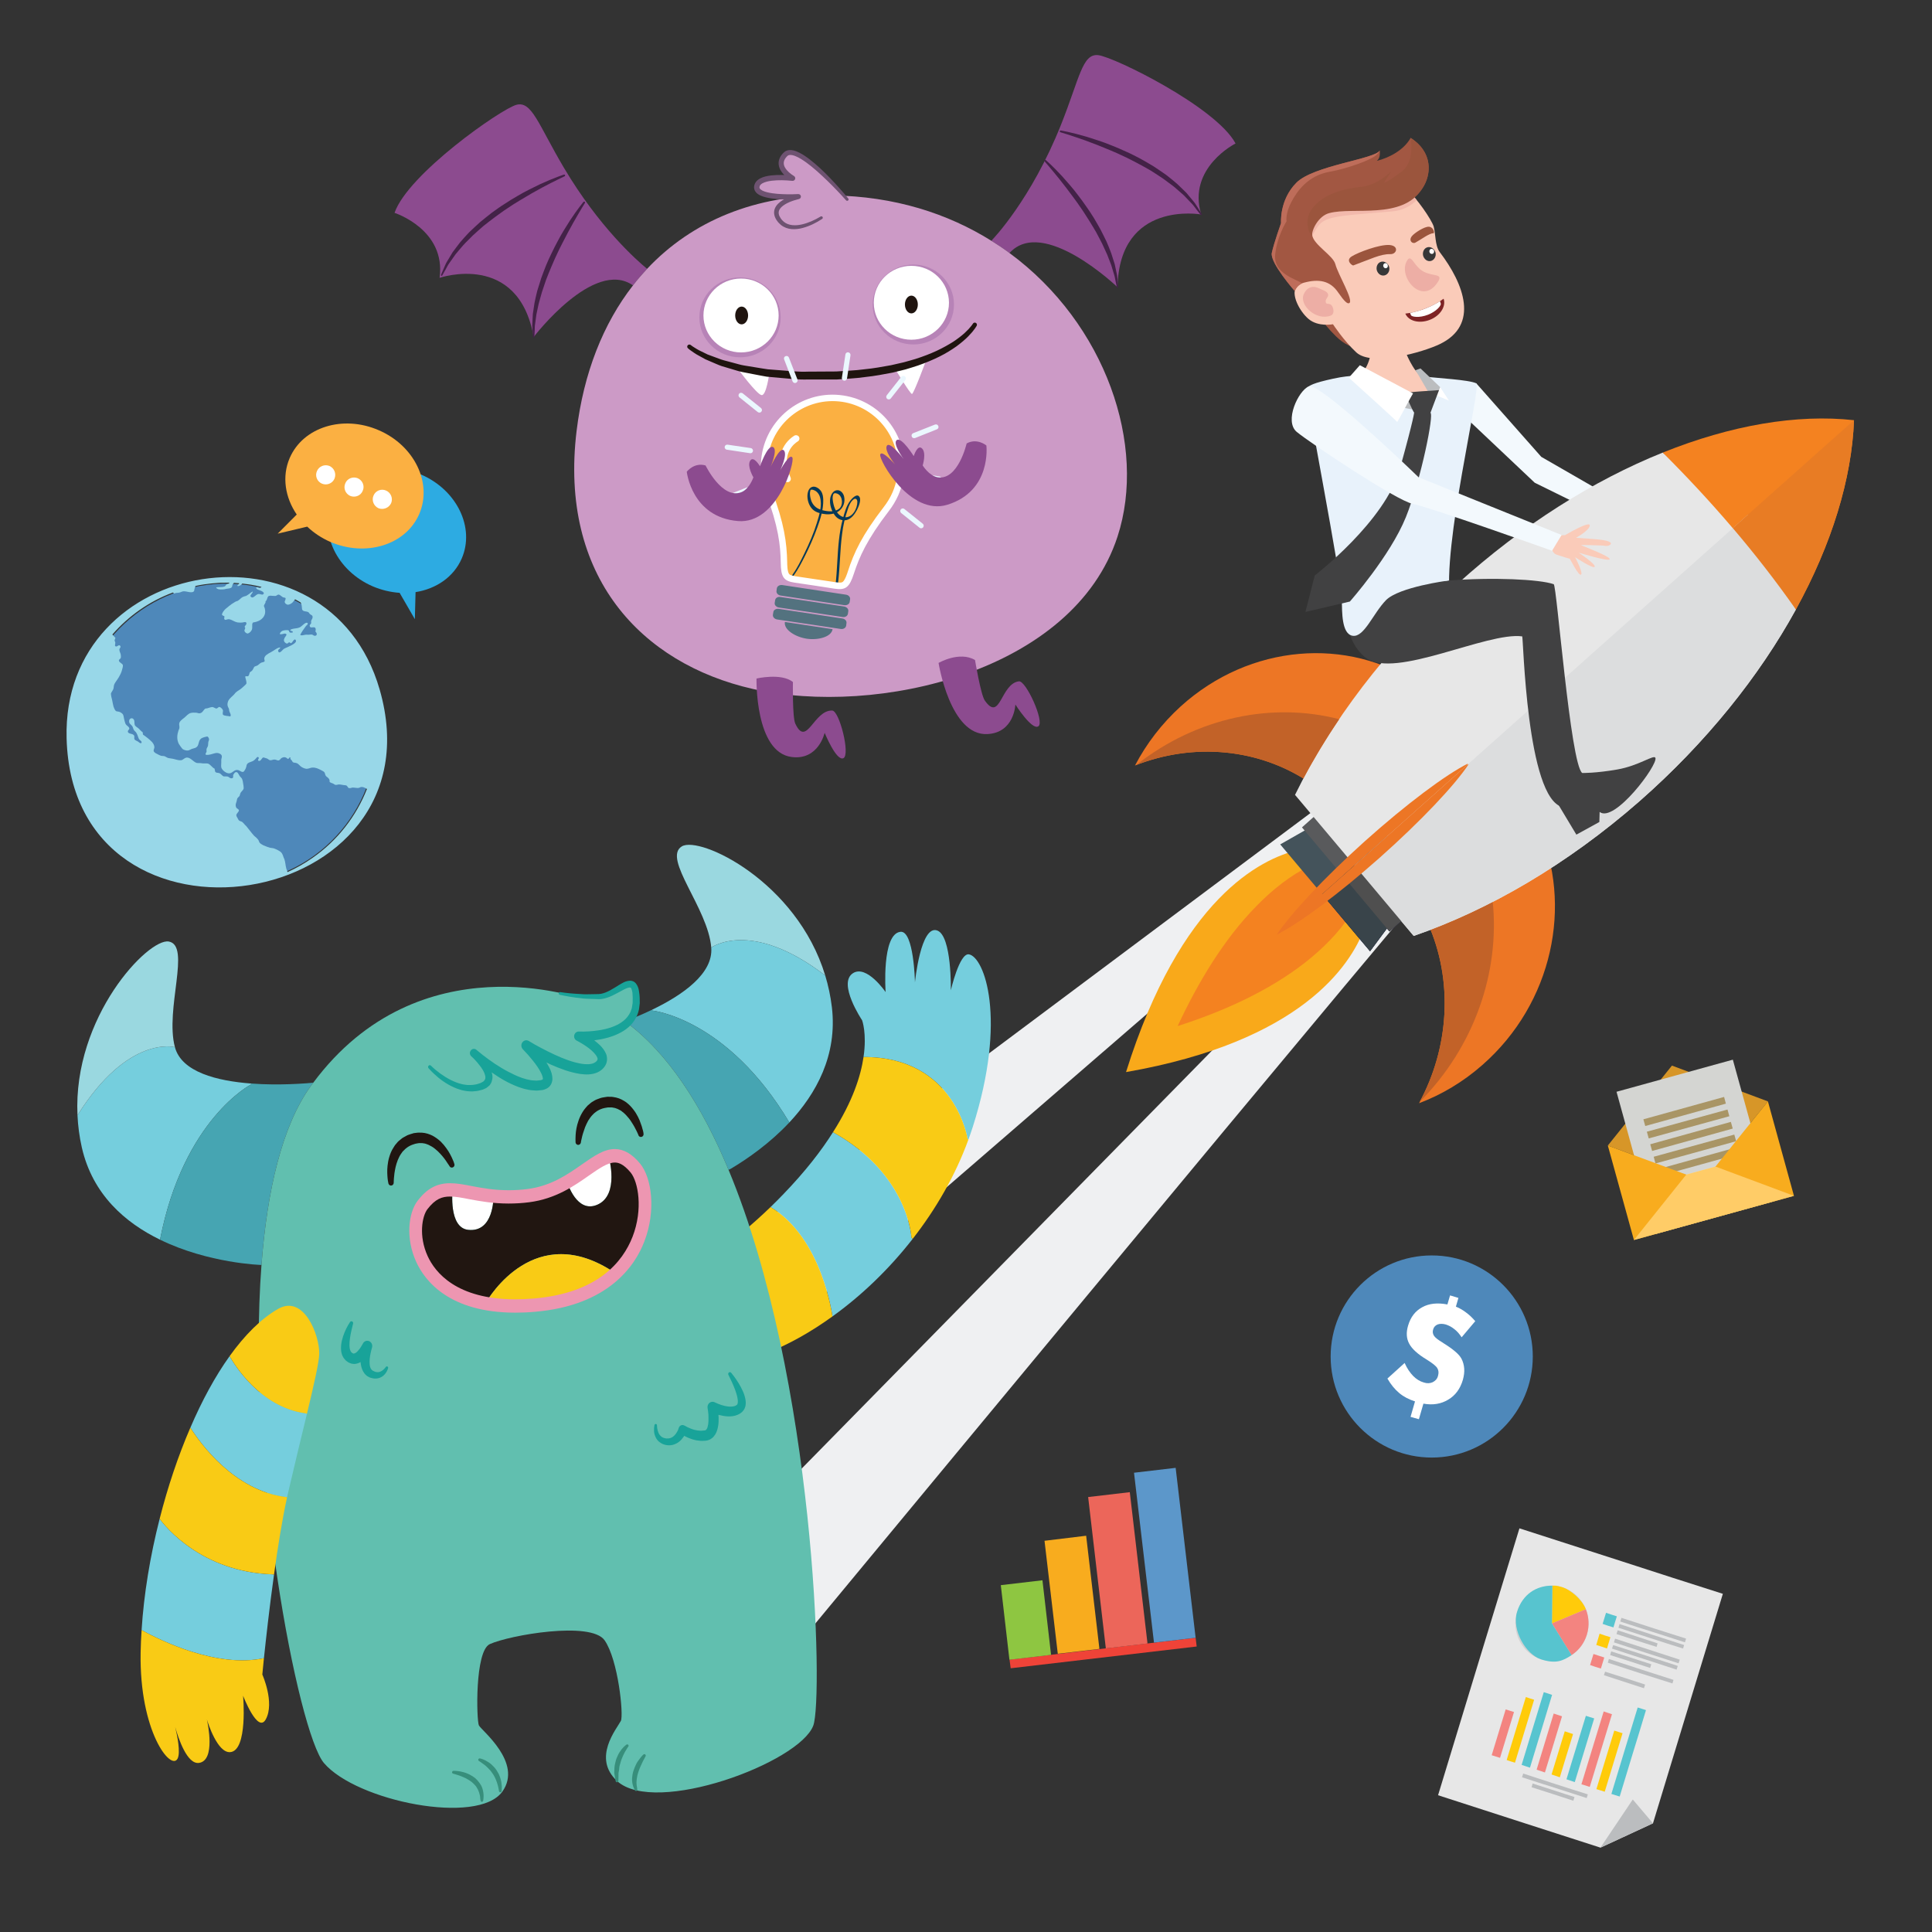 <?xml version="1.0" encoding="utf-8"?>
<!-- Generator: Adobe Illustrator 16.0.0, SVG Export Plug-In . SVG Version: 6.00 Build 0)  -->
<!DOCTYPE svg PUBLIC "-//W3C//DTD SVG 1.1//EN" "http://www.w3.org/Graphics/SVG/1.1/DTD/svg11.dtd">
<svg version="1.1" id="Layer_1" xmlns="http://www.w3.org/2000/svg" xmlns:xlink="http://www.w3.org/1999/xlink" x="0px" y="0px"
	 width="1000px" height="1000px" viewBox="0 0 1000 1000" enable-background="new 0 0 1000 1000" xml:space="preserve">
<rect x="0" y="0" width="1000" height="1000" fill="#333333" stroke="none"/>
<path fill-rule="evenodd" clip-rule="evenodd" fill="#EFF0F2" d="M761.118,433.506c-9.597,8.294-390.93,469.457-390.93,469.457
	l-39.43-57.068l417.665-425.448L761.118,433.506z"/>
<polygon fill-rule="evenodd" clip-rule="evenodd" fill="#EFF0F2" points="715.444,393.059 732.835,404.403 280.917,795.379 
	214.986,767.186 "/>
<g>
	<path fill-rule="evenodd" clip-rule="evenodd" fill="#F3F9FD" d="M750.635,208.535c1.908-2.557,13.472-10.142,13.472-10.142
		l33.661,38.076l42.066,24.223l-4.864,9.158l-40.592-19.988L750.635,208.535z"/>
	<g>
		<path fill-rule="evenodd" clip-rule="evenodd" fill="#ED7625" d="M739.027,477.876c13.178,29.327,11.27,64.094-4.524,93.145
			c11.566-4.367,22.713-10.934,32.75-19.77c36.426-31.92,47.058-82.926,28.894-123.469L739.027,477.876z"/>
		<path fill-rule="evenodd" clip-rule="evenodd" fill="#F9A91A" d="M688.838,460.48l17.212,20.444
			c-7.067,18.673-32.469,58.169-123.222,73.984c28.234-90.127,69.864-110.399,88.799-114.875L688.838,460.48z"/>
		<path fill-rule="evenodd" clip-rule="evenodd" fill="#F48220" d="M609.554,531.078c10.534-22.586,23.92-45.015,40.944-62.283
			c7.838-8.056,17.5-15.835,27.826-20.804l21.028,24.973c-6.304,9.791-15.193,18.516-24.011,25.389
			C656.305,513.158,632.798,523.645,609.554,531.078z"/>
		<polygon fill-rule="evenodd" clip-rule="evenodd" fill="#44535B" points="694.254,419.051 662.646,437.061 685.891,464.699 
			709.135,492.349 731.048,462.784 		"/>
		<polygon fill-rule="evenodd" clip-rule="evenodd" fill="#595A5C" points="742.275,461.644 696.874,407.768 673.897,428.25 
			719.187,482.128 		"/>
		<path fill-rule="evenodd" clip-rule="evenodd" fill="#ED7625" d="M677.702,404.895c-26.3-17.571-59.964-20.634-90.23-8.664
			c5.865-11.212,13.804-21.648,23.691-30.636c35.913-32.472,86.536-36.01,122.842-11.679L677.702,404.895z"/>
		<path fill-rule="evenodd" clip-rule="evenodd" fill="#E7E7E7" d="M731.734,484.432c38.79-13.356,79.307-36.865,116.867-69.729
			c34.583-30.389,61.996-64.738,80.946-99.231l-24.818-49.057l-44.104-32.156c-35.677,14.342-72.451,37.312-106.453,68.135
			c-36.993,33.485-65.427,71.453-83.872,109.026L731.734,484.432z"/>
		<path fill-rule="evenodd" clip-rule="evenodd" fill="#F48220" d="M929.548,315.472c18.522-33.742,28.945-67.614,30.076-97.983
			c-29.52-3.275-63.726,2.581-98.999,16.77C885.606,259.138,908.796,285.976,929.548,315.472z"/>
		<path fill-rule="evenodd" clip-rule="evenodd" fill="#ED7625" d="M660.931,483.644c11.603-5.869,31.54-20.52,52.839-39.378
			c21.762-19.312,39.23-37.854,46.411-48.713c-0.3,0.143-0.604,0.298-0.806,0.403c0.088-0.239,0.278-0.495,0.458-0.762
			c-11.482,5.744-31.753,20.844-53.479,40.301C685.2,454.529,668.286,472.687,660.931,483.644z"/>
		<path fill-rule="evenodd" clip-rule="evenodd" fill="#C26228" d="M734.791,570.365c14.975-27.84,17.129-60.773,5.742-89.141
			c10.581-4.029,21.399-8.853,32.113-14.396C776.299,503.1,763.201,541.787,734.791,570.365z"/>
		<path fill-rule="evenodd" clip-rule="evenodd" fill="#C26228" d="M674.621,402.949c-25.601-15.726-57.516-18.192-86.488-7.019
			c31.537-24.825,70.647-32.603,105.021-23.667C686.274,382.419,680.088,392.682,674.621,402.949z"/>
		<path fill-rule="evenodd" clip-rule="evenodd" fill="#13113A" d="M690.842,463.322c2.521-1.877,5.013-3.916,7.562-5.994
			l19.484,23.207l-8.753,11.814l-6.202-7.342l-15.738-18.794C688.351,465.283,689.636,464.314,690.842,463.322z"/>
		<path fill-rule="evenodd" clip-rule="evenodd" fill="#13113A" d="M717.888,480.535l-19.484-23.207
			c1.977-1.669,4.097-3.391,6.159-5.173l18.242,21.724l2.424,2.893l-6.042,5.357L717.888,480.535z"/>
		<polygon fill-rule="evenodd" clip-rule="evenodd" fill="#39444A" points="684.317,462.792 685.891,464.699 709.135,492.349 
			731.048,462.784 711.025,439.036 		"/>
		<polygon fill-rule="evenodd" clip-rule="evenodd" fill="#4F4F4F" points="742.275,461.644 718.007,432.798 695.03,453.336 
			719.187,482.128 		"/>
		<path fill-rule="evenodd" clip-rule="evenodd" fill="#DCDDDE" d="M731.734,484.432c38.79-13.356,79.307-36.865,116.867-69.729
			c34.583-30.389,61.996-64.738,80.946-99.231l-24.818-49.057L701.072,447.923L731.734,484.432z"/>
		<path fill-rule="evenodd" clip-rule="evenodd" fill="#E87C24" d="M929.548,315.472c18.522-33.742,28.945-67.614,30.076-97.983
			l-62.734,55.86C908.358,286.806,919.242,300.794,929.548,315.472z"/>
		<path fill-rule="evenodd" clip-rule="evenodd" fill="#ED7625" d="M660.933,483.638c11.604-5.863,31.538-20.517,52.837-39.372
			c21.762-19.312,39.23-37.854,46.411-48.713c-0.3,0.143-0.604,0.298-0.806,0.4L660.933,483.638z"/>
	</g>
	<path fill-rule="evenodd" clip-rule="evenodd" fill="#E8F2FB" d="M705.379,193.539c-1.596,1.499-5.046,0.213-15.291,2.452
		c-10.243,2.238-12.854,3.541-13.861,5.265c-0.818,1.535,16.941,90.092,20.778,123.54l53.658-13.844
		c-4.506-27.253,16.229-111.023,13.443-112.558c-3.854-1.86-20.801-2.699-25.632-3.393
		C736.939,194.169,709.373,193.283,705.379,193.539z"/>
	<path fill-rule="evenodd" clip-rule="evenodd" fill="#FACBB9" d="M707.04,165.695c0.894,3.459,4.157,8.44,2.353,17.769
		c-1.797,9.332-6.992,11.655-6.992,11.655s10.352,13.41,25.492,14.787c15.211,1.43,14.202-8.351,14.202-8.351
		c-0.003-0.083-1.82-3.099-4.136-5.216c-1.869-1.75-3.99-2.01-6.894-6.994c-6.654-11.15-7.383-22.252-7.383-22.252L707.04,165.695z"
		/>
	<path fill-rule="evenodd" clip-rule="evenodd" fill="#A25742" d="M682.366,161.711c0.011,0.321,0.616,3.964,9.145,12.377
		c8.525,8.402,16.957,6.624,16.679,6.171c-0.201-0.459-5.698-21.559-5.698-21.559L682.366,161.711z"/>
	<path fill-rule="evenodd" clip-rule="evenodd" fill="#FACBB9" d="M728.309,98.397c4.69,3.572,12.696,15.325,13.743,18.792
		c1.046,3.458,0.631,9.943,3.128,13.262c12.659,16.58,20.578,37.807,0.035,47.672c-8.444,4.081-34.986,11.829-43.193,4.279
		c-6.521-6.061-12.078-14.574-12.078-14.574s-7.54,1.493-12.554-2.655c-5.011-4.194-9.329-13.206-6.338-16.619
		c2.881-3.39,5.404-2.918,5.404-2.918s-11.124-18.542-9.515-26.306c1.613-7.78,7.56-15.063,26.987-24.028
		C713.354,86.337,724.938,93.856,728.309,98.397z"/>
	<path fill-rule="evenodd" clip-rule="evenodd" fill="#FACBB9" d="M726.79,164.382c-0.288-0.021-2.479-0.948-2.479-0.948
		s-0.983,2.413,4.076,8.151c5.057,5.686,8.021-1.656,12.995-3.521c4.54-2.165,8.569,2.1,9.146-5.529
		c0.571-7.629-1.144-8.178-0.868-8.249c0.279-0.07-6.542,4.854-12.519,7.319C731.091,164.071,726.79,164.382,726.79,164.382z"/>
	<path fill-rule="evenodd" clip-rule="evenodd" fill="#F2B9AC" d="M728.309,98.397c1.436,1.132,3.225,2.994,5.022,5.173
		c-2.994,2.92-7.137,5.399-12.842,5.867c-36.169,2.9-35.799,2.559-41.311,12.722c-0.048,0.095-7.614,9.181-7.198,11.799
		c0,0-4.011-9.94-2.495-21.06c3.393-5.537,10.365-11.125,24.443-17.597C713.354,86.337,724.938,93.856,728.309,98.397z"/>
	<path fill-rule="evenodd" clip-rule="evenodd" fill="#A25742" d="M691.18,136.746c-1.154-4.525-11.181-9.943-11.981-14.971
		c-0.8-5.028,2.175-10.339,7.816-12.233c8.435-2.824,34.821,2.332,46.284-8.576c7.743-7.339,9.805-21.319-3.151-29.59
		c-3.554,6.354-11.109,10.274-17.507,11.896c1.314-1.11,1.789-2.782,1.51-5.396c-2.053,4.392-34.399,7.769-43.175,16.736
		c-8.886,8.967-7.909,20.852-7.909,20.852s-3.706,10.374-4.79,15.487c-0.975,5.101,11.885,19.693,11.885,19.693
		s1.061-3.38,4.778-4.33c7.677-2.065,13.571-1.08,17.727,5.113c3.197,4.607,4.715,5.95,5.674,5.488
		C700.902,155.682,692.557,142.102,691.18,136.746z"/>
	<path fill-rule="evenodd" clip-rule="evenodd" fill="#BE6D5A" d="M714.15,77.879v-0.001v-0.001
		c-2.053,4.392-34.399,7.769-43.175,16.736c-8.886,8.967-7.909,20.852-7.909,20.852s-3.706,10.374-4.79,15.487
		c-0.975,5.101,11.885,19.693,11.885,19.693s0.921-2.816,3.878-4.041c-3.565-2.216-14.941-5.136-14.012-14.763
		c0.932-9.571,5.883-17.276,5.883-17.276s-0.694-4.078,2.515-10.038c3.103-5.962,8.809-13.646,19.652-15.59
		c10.734-1.959,21.597-6.428,23.872-8.294C714.133,78.817,714.15,77.938,714.15,77.879z"/>
	<path fill-rule="evenodd" clip-rule="evenodd" fill="#9B553D" d="M699.632,132.722c-3.436,2.152,0.393,4.852,0.817,4.673
		c8.6-3.131,14.135-6.008,19.196-5.859c3.407,0.119,4.618-4.393-0.55-4.727C713.971,126.484,703.064,130.57,699.632,132.722z"/>
	<path fill-rule="evenodd" clip-rule="evenodd" fill="#9B553D" d="M730.769,122.258c-1.84,2.336,0.331,4.147,1.832,3.315
		c3.507-1.938,7.122-4.821,9.378-4.866c0.595-0.014,0.199-3.032-2.266-3.343C737.429,117.08,731.998,120.639,730.769,122.258z"/>
	<path fill-rule="evenodd" clip-rule="evenodd" fill="#363738" d="M716.626,142.546c1.77-0.423,2.85-2.335,2.431-4.296
		c-0.53-1.95-2.362-3.192-4.13-2.771c-1.769,0.423-2.739,2.346-2.32,4.315C713.131,141.724,714.861,142.974,716.626,142.546z"/>
	<path fill-rule="evenodd" clip-rule="evenodd" fill="#363738" d="M740.608,135.075c1.769-0.423,2.849-2.387,2.43-4.317
		c-0.527-1.948-2.361-3.217-4.13-2.791c-1.76,0.426-2.735,2.378-2.32,4.305C737.117,134.255,738.859,135.499,740.608,135.075z"/>
	<path fill-rule="evenodd" clip-rule="evenodd" fill="#FFFFFF" d="M717.439,138.818c0.728-0.145,1.05-0.863,0.857-1.559
		c-0.084-0.724-0.833-1.17-1.452-1.036c-0.615,0.176-1.05,0.865-0.857,1.592C716.182,138.535,716.823,138.995,717.439,138.818z"/>
	<path fill-rule="evenodd" clip-rule="evenodd" fill="#FFFFFF" d="M741.389,131.402c0.652-0.124,0.978-0.86,0.893-1.562
		c-0.192-0.698-0.893-1.156-1.559-1.019c-0.619,0.157-1.049,0.859-0.86,1.597C740.056,131.113,740.696,131.573,741.389,131.402z"/>
	<path fill-rule="evenodd" clip-rule="evenodd" fill="#EDAEA5" d="M728.853,134.088c2.072-1.825,3.275,4.182,8.284,6.646
		c4.896,2.411,9.893,0.793,7.172,5.103C735.945,159.21,722.397,142.097,728.853,134.088z"/>
	<path fill-rule="evenodd" clip-rule="evenodd" fill="#7E2325" d="M747.212,154.615c1.377,3.974-1.753,8.854-7.19,10.952
		c-5.435,2.095-11.002,0.627-12.625-3.252c3.048-0.305,6.666-1.185,10.389-2.626C741.402,158.275,744.728,156.485,747.212,154.615z"
		/>
	<path fill-rule="evenodd" clip-rule="evenodd" fill="#FFFFFF" d="M729.85,161.97c2.458-0.453,5.164-1.198,7.936-2.281
		c2.787-1.085,5.318-2.385,7.515-3.775c0.211,0.398,0.022,0.148,0.419,1.176c0.384,0.987-2.188,4.106-6.614,5.823
		c-4.425,1.715-8.395,1.168-8.821,0.183C729.932,162.079,730.003,162.379,729.85,161.97z"/>
	<path fill-rule="evenodd" clip-rule="evenodd" fill="#EDAEA5" d="M674.84,152.248c-2.601,5.713,6.626,14.043,14.012,11.083
		c2.49-1.032,1.06-5.322-0.262-5.808c-1.211-0.519-2.302,0.174-2.427-1.432c-0.131-1.605,1.642-2.286,1.247-3.81
		c-0.438-1.579-3.085-2.252-4.322-2.884C680.024,147.777,676.701,148.169,674.84,152.248z"/>
	<path fill-rule="evenodd" clip-rule="evenodd" fill="#9B553D" d="M679.198,121.775c-0.362-2.514,3.105-10.019,8.879-11.49
		c12.343-3.296,37.673,3.514,47.91-12.421c5.37-7.727,5.401-19.25-5.84-26.488c0,0,2.346,11.826-4.229,17.082
		c-1.678,1.263-2.996,2.242-4.179,3.063c-3.497,2.546-5.07,3.012-5.235,3.008c-0.226-0.003,1.079-1.987,2.19-3.582
		c0.639-1,1.272-1.842,1.3-2.003c0-0.149-0.871,0.689-2.345,1.859c-2.699,2.118-7.466,5.371-13.097,5.904
		c-8.872,0.893-19.613,3.613-25.349,11.199C673.474,115.523,679.652,124.289,679.198,121.775z"/>
	<path fill-rule="evenodd" clip-rule="evenodd" fill="#414142" d="M804.206,302.381c1.569,0.514,8.623,93.079,14.741,97.718
		c1.1,0.807-5.687,18.655-10.198,17.624c-18.672-4.431-20.273-88.281-20.857-88.337c-18.253-2.437-65.69,22.185-80.798,11.207
		c-6.127-4.451-11.852-15.567-8.362-23.567C707.227,297.599,789.905,297.34,804.206,302.381z"/>
	<path fill-rule="evenodd" clip-rule="evenodd" fill="#E8F2FB" d="M743.474,287.206l5.988,13.313c0,0-25.261,3.288-32.048,10.098
		c-6.673,6.827-11.279,19.267-17.184,18.472c-5.957-0.782-5.52-12.88-5.695-17.916c-0.179-5.037,19.652-17.919,28.01-21.108
		C731.008,286.932,743.474,287.206,743.474,287.206z"/>
	<path fill-rule="evenodd" clip-rule="evenodd" fill="#BBBDBF" d="M719.15,203.783c0.426-0.175,12.231-0.149,12.231-0.149
		s4.934,9.327,4.644,9.199c-0.402-0.151-16.406-3.001-16.406-3.001L719.15,203.783z"/>
	<polygon fill-rule="evenodd" clip-rule="evenodd" fill="#FFFFFF" points="745.438,200.395 749.963,207.351 741.779,203.976 
		742.337,201.436 	"/>
	<polygon fill-rule="evenodd" clip-rule="evenodd" fill="#BBBDBF" points="745.438,200.395 742.285,208.125 734.379,194.453 
		732.587,191.655 735.256,190.696 	"/>
	<path fill-rule="evenodd" clip-rule="evenodd" fill="#414142" d="M744.818,201.927c-0.547,0.167-17.795,0.912-17.519,1.709
		c0.279,0.797,4.156,9.628,4.646,9.899c0.385,0.254,8.209,0.607,8.455,0.148C740.572,213.178,744.818,201.927,744.818,201.927z"/>
	<path fill-rule="evenodd" clip-rule="evenodd" fill="#FFFFFF" d="M731.382,203.634c-0.806,1.141-8.124,15.161-8.224,14.73
		c-0.103-0.433-25.019-22.866-25.019-22.866l5.727-6.464L731.382,203.634z"/>
	<path fill-rule="evenodd" clip-rule="evenodd" fill="#414142" d="M738.221,206.86l-6.275,6.676c0,0,0.172,1.891-7.366,29.107
		c-7.535,27.212-44.065,55.212-44.065,55.212l-4.826,18.88l22.998-5.375c0,0,20.875-23.601,28.984-43.657
		c8.07-20.103,14.627-53.581,12.73-54.02L738.221,206.86z"/>
	<path fill-rule="evenodd" clip-rule="evenodd" fill="#FACBB9" d="M802.448,279.545c0-2.54,7.616-2.54,7.616-2.54
		s12.803-7.615,12.803-5.078c0,2.54-7.125,6.436-7.125,6.436s11.221,0.691,14.002,1.182c1.799,0.302,5.041,1.064,3.778,2.315
		c-1.245,1.221-3.608,0.529-3.608,0.529s-11.799-0.47-11.536-0.211c0.179,0.205,15.324,5.847,14.8,7.274
		c-0.427,1.409-16.031-3.392-16.031-3.392s8.913,5.927,8.271,7.287c-0.574,1.361-10.171-4.966-10.171-4.966s4.212,7.858,3.131,8.993
		c-1.191,1.187-5.721-8.225-5.94-8.225c-0.333,0-3.54-0.979-6.748-2.062c-3.318-1.027-3.404-7.564-3.404-7.564L802.448,279.545z"/>
	<path fill-rule="evenodd" clip-rule="evenodd" fill="#F3F9FD" d="M677.438,199.979c-5.369,2.18-12.884,17.983-6.257,23.569
		c6.738,5.58,51.677,35.631,60.055,37.247c8.438,1.561,72.108,24.276,72.108,24.276l4.946-8.162l-74.069-29.9
		C727.645,240.573,682.808,197.795,677.438,199.979z"/>
	<path fill-rule="evenodd" clip-rule="evenodd" fill="#414142" d="M818.947,400.099c0,0,7.024,0.145,18.244-1.826
		c11.224-1.972,18.952-7.902,19.65-6.006c1.376,3.69-21.336,33.968-28.871,27.983l-0.15,5.221l-11.896,6.538l-11.435-19.044
		l3.892-8.676L818.947,400.099z"/>
</g>
<g id="g82" transform="translate(68.913,305.912)">
	<path id="path84" fill="#2DABE2" d="M149.099-60.264c18.465,7.994,27.908,27.449,20.973,43.44
		c-4.156,9.588-13.231,15.699-23.893,17.393l-0.364,14.014l-7.885-13.64c-4.647-0.34-9.289-1.401-13.896-3.357
		c-18.525-8.025-27.912-27.472-21.006-43.469C109.926-61.829,130.567-68.259,149.099-60.264L149.099-60.264z"/>
	<path id="path86" fill="#FBB042" d="M127.08-83.249c-18.525-8.039-39.112-1.568-46.016,14.335
		c-4.188,9.589-2.414,20.503,3.615,29.324l-9.855,9.895l15.287-3.63c3.326,3.185,7.355,5.871,11.957,7.907
		c18.467,7.944,39.109,1.56,46.015-14.438C154.99-55.844,145.593-75.301,127.08-83.249L127.08-83.249z"/>
	<path id="path88" fill="#FFFFFF" d="M97.668-55.598c2.551,1.099,5.458-0.055,6.543-2.537c1.062-2.575-0.076-5.464-2.6-6.589
		c-2.479-1.014-5.4,0.115-6.473,2.649C94.026-59.583,95.184-56.723,97.668-55.598L97.668-55.598z"/>
	<path id="path90" fill="#FFFFFF" d="M112.349-49.231c2.488,1.012,5.461-0.061,6.482-2.649c1.127-2.484-0.051-5.357-2.536-6.479
		c-2.478-1.043-5.458,0.056-6.466,2.581C108.683-53.226,109.868-50.362,112.349-49.231L112.349-49.231z"/>
	<path id="path92" fill="#FFFFFF" d="M126.977-42.864c2.48,1.012,5.461-0.161,6.576-2.654c1.028-2.485-0.156-5.412-2.634-6.478
		c-2.488-1.131-5.441,0.055-6.48,2.542C123.318-46.968,124.491-43.995,126.977-42.864L126.977-42.864z"/>
</g>
<g id="g94" transform="translate(68.913,305.912)">
	<polygon id="polygon96" fill="#D79628" points="812.973,305.416 763.299,287.006 796.481,245.641 846.157,264.161 	"/>
	<polygon id="rect98" fill="#D4D5D2" points="848.342,316.135 788.11,332.793 767.796,259.19 828.004,242.575 	"/>
	<polygon id="rect100" fill="#A99565" points="824.395,265.331 782.669,276.915 781.698,273.444 823.479,261.86 	"/>
	<polygon id="rect102" fill="#A99565" points="826.192,271.852 784.467,283.327 783.498,279.854 825.241,268.379 	"/>
	<polygon id="rect104" fill="#A99565" points="827.948,278.239 786.222,289.825 785.257,286.354 826.977,274.768 	"/>
	<polygon id="rect106" fill="#A99565" points="829.729,284.776 787.954,296.293 787.038,292.821 828.758,281.346 	"/>
	<polygon id="rect108" fill="#A99565" points="831.519,291.264 789.739,302.823 788.799,299.374 830.544,287.79 	"/>
	<polygon id="rect110" fill="#FFDD94" points="833.368,297.678 791.581,309.194 790.61,305.719 832.398,294.247 	"/>
	<polygon id="polygon112" fill="#F8AC1E" points="812.973,305.416 763.299,287.006 776.799,335.905 859.637,313.053 
		846.155,264.155 	"/>
	<polygon id="polygon114" fill="#FFCC67" points="803.906,302.057 803.906,302.053 776.799,335.905 859.637,313.053 
		819.028,297.897 	"/>
</g>
<g id="g122" transform="translate(68.913,305.912)">
	<path id="circle124" fill="#4E88BA" d="M672.147,343.898c28.91,0,52.31,23.455,52.31,52.311c0,28.859-23.399,52.313-52.31,52.313
		c-28.863,0-52.318-23.453-52.318-52.313C619.829,367.353,643.284,343.898,672.147,343.898z"/>
	<path id="path126" fill="#FFFFFF" d="M658.123,399.56c1.246,2.807,2.746,4.998,4.38,6.688c1.634,1.672,3.521,2.857,5.567,3.418
		c1.674,0.559,3.169,0.469,4.575-0.146c1.406-0.727,2.32-1.695,2.732-3.221c0.467-1.564,0.368-2.873-0.326-4.029
		c-0.672-1.164-2.55-2.633-5.56-4.508c-4.626-2.777-7.634-5.549-9.018-8.211c-1.426-2.652-1.631-5.727-0.559-9.334
		c1.308-4.434,3.715-7.559,7.313-9.51c3.538-1.971,7.885-2.41,13.038-1.443l1.373-4.684l4.32,1.311l-1.3,4.514
		c1.894,0.758,3.679,1.785,5.334,3.088c1.654,1.188,3.203,2.703,4.688,4.43l-7.053,8.348c-1.104-1.695-2.357-3.182-3.763-4.221
		c-1.393-1.137-2.854-1.906-4.467-2.424c-1.606-0.428-3.014-0.428-4.194,0c-1.193,0.498-1.955,1.318-2.302,2.531
		c-0.409,1.195-0.231,2.332,0.425,3.332c0.638,0.996,2.164,2.145,4.49,3.529l0.395,0.283c5.035,3.141,8.148,5.758,9.35,8.084
		c0.792,1.521,1.26,3.223,1.398,5.082c0.139,1.879-0.133,3.729-0.688,5.803c-1.368,4.668-3.882,8.104-7.611,10.283
		c-3.683,2.229-7.951,2.941-12.816,2.057l-2.343,8.053l-4.321-1.205l2.312-8.01c-3.112-0.98-5.856-2.393-8.171-4.33
		s-4.357-4.438-6.116-7.498L658.123,399.56L658.123,399.56z"/>
</g>
<g id="g166" transform="translate(68.913,305.912)">
	<polygon id="rect168" fill="#EF4338" points="550.49,546.316 454.216,557.578 453.621,553.123 549.948,541.796 	"/>
	<polygon id="rect170" fill="#8EC641" points="475.116,550.642 453.562,553.169 449.102,514.562 470.654,512.033 	"/>
	<polygon id="rect172" fill="#F8AC1E" points="500.145,547.552 478.596,550.076 471.728,491.595 493.276,488.984 	"/>
	<polygon id="rect174" fill="#EC665A" points="525.031,544.755 503.467,547.289 494.309,468.957 515.867,466.433 	"/>
	<polygon id="rect176" fill="#5C97CA" points="549.939,541.783 528.386,544.31 518.051,456.371 539.604,453.843 	"/>
</g>
<g id="g178_1_" transform="translate(68.913,305.912)">
	<path id="path180_1_" fill="#4E88BA" d="M124.653,59.982c-0.012-0.039-0.059-0.223-0.079-0.381
		c-7.909-41.977-48.24-69.807-90.332-62.172c-0.821,0.178-1.636,0.355-2.438,0.561v0.02C-8.961,6.789-35.798,46.553-28.31,87.855
		c7.544,41.305,46.669,69.045,87.92,62.977v0.006c0.812-0.119,1.633-0.27,2.457-0.447C104.335,142.74,132.356,102.25,124.653,59.982
		L124.653,59.982L124.653,59.982z"/>
	<path id="path182_1_" fill="#98D7E8" d="M127.574,50.898C101.256-40.266-37.025-18.406-34.441,76.234
		C-31.251,197.057,160.917,166.398,127.574,50.898C127.198,49.617,128.348,53.602,127.574,50.898z M46.973,95.963
		c-0.939-0.232-1.455-1.445-2.443-1.717c-0.803-0.285-1.388,0-1.963-0.592c-0.248-0.318-0.239-1.121-0.415-1.729
		c-1.068-0.326-2.237-2.291-3.446-2.615c-0.793-0.207-1.928,0.039-2.902-0.109c-0.465-0.094-0.822-0.125-1.306-0.143
		c-0.614-0.02-1.153,0.045-1.616-0.068c-1.908-0.613-3.363-3.225-5.5-2.715c-0.896,0.205-1.607,1.137-2.438,1.291
		c-0.823,0.18-2.318-0.178-3.447-0.508c-1.148-0.34-2.389-0.4-3.367-0.615c-0.764-0.264-1.405-0.803-2.051-0.988
		c-0.523-0.129-1.228-0.043-1.644-0.168c-0.632-0.178-1.288-0.576-2.099-0.988c-0.751-0.34-1.584-0.904-1.715-1.459
		c-0.138-0.643,0.424-1.414,0.377-2.076c-0.167-2.072-1.988-3.326-3.168-4.395c-0.89-0.781-1.869-1.371-2.76-2.066
		C5.05,73.68,5.045,73.67,4.889,73.041c-0.67-0.369-1.236-1.086-1.982-1.832c-0.631-0.574-1.77-1.113-2.064-1.877
		c-0.338-0.959,0.028-1.939-0.51-2.82c-0.881-1.43-2.994-0.404-2.293,1.686c0.16,0.518,1.119,1.211,1.467,1.701
		c0.396,0.496,0.444,1.238,0.826,1.961c0.358,0.592,1.12,1.016,1.488,1.811c0.611,1.055,0.813,2.396,1.297,3.063
		c0.418,0.576,1.645,1.057,1.15,1.969C3.464,78.963,3,78.209,2.432,77.877c-0.379-0.244-1.492-0.607-1.741-1.156
		c-0.257-0.441,0.083-1.311-0.167-1.879c-0.554-1.172-3.029-0.744-3.25-1.99c-0.166-0.848,0.881-1.072,0.735-1.836
		c-0.169-0.83-1.465-1.402-1.822-2.047c-0.348-0.588-0.569-1.635-0.813-2.541c-0.217-0.855-0.307-1.902-0.625-2.512
		c-0.303-0.535-1.324-1.26-1.998-1.406c-0.851-0.305-1.42,0-1.881-0.631c-0.418-0.426-0.845-1.543-1.041-2.092
		c-0.316-1.057-0.434-2.262-0.683-3.287c-0.306-1.145-0.585-2.221-0.653-3.408c0.28-0.91,1.009-1.549,1.287-2.469
		c0.217-0.615,0.129-1.318,0.349-1.986c0.415-1.301,1.632-2.563,2.384-3.904c0.792-1.352,1.497-2.738,1.82-4.203
		c0.133-0.482,0.517-1.711,0.328-2.266c-0.303-0.824-1.998-1.266-2.043-2.313c-0.005-0.607,0.855-0.773,0.994-1.42
		c0.109-0.303,0.051-1.182-0.02-1.605c-0.12-0.83-0.723-1.633-0.723-2.574c0.009-0.781,1.082-1.268,0.346-2.084
		c-0.723-0.715-1.517,0.816-2.305,0.369c-0.656-0.371-0.031-1.145-0.151-2.074c-0.059-0.299-0.347-0.725-0.356-0.92
		c-0.051-0.449,0.578-1.232,0.356-1.488c-0.375-0.291-0.88-1.033-1.515-1.635c8.358-9.582,19.022-17.17,31.36-21.758
		c0.236,0.174,0.397,0.506,0.794,0.535c0.719-0.477,1.553-0.273,2.393-0.469c0.803-0.096,1.448-0.666,2.379-0.695
		c1.623-0.049,4.168,1.146,5.248,0.049c0.258-0.25,0.167-0.594,0.316-1.184c0.168-0.541,0.396-1.045,0.533-1.602
		c0.643-0.15,1.27-0.295,1.93-0.424c1.674-0.344,3.378-0.506,5.041-0.727c0.496-0.068,0.967-0.107,1.43-0.164
		c1.116-0.129,2.167-0.217,3.264-0.277c0.466-0.029,0.932-0.068,1.396-0.088c1.478-0.033,3.013-0.033,4.487-0.033
		c-0.04,0.145-0.118,0.262-0.177,0.338c-0.297,0.266-0.811,0.273-1.209,0.492c-0.485,0.389-0.557,0.898-1.129,1.135
		c-1.532,0.568-2.981,0.156-4.35,0.49l0,0l0,0c0.032,0.182,0.219,0.371,0.379,0.537c0.195,0.109,0.318,0.205,0.514,0.266
		c0.148,0.057,0.221,0.088,0.358,0.137c0.705,0.123,1.276,0.162,1.929,0.105c0.316-0.039,0.615-0.07,0.992-0.07
		c0.361-0.074,0.787-0.164,1.211-0.271c0.008,0,0.008,0,0.018,0c0.882-0.176,1.959-0.098,2.613-0.732
		c0.426-0.473,0.305-1.188,0.613-1.627c0.176-0.225,0.367-0.48,0.633-0.715c0.884,0.061,1.775,0.137,2.666,0.205
		c0,0.354-0.24,0.529-0.495,0.637c-0.229,0.203-0.444,0.432-0.367,0.789c0.7,0.258,2.019-0.545,2.454-1.248
		c0.189,0.02,0.434,0.047,0.635,0.068c1.317,0.176,2.613,0.287,3.901,0.518c1.86,0.346,3.636,0.662,5.458,1.145
		c-0.289,0.277-0.566,0.518-0.883,0.576c-0.104,0.023-0.23-0.016-0.368-0.059c-0.532-0.145-0.968-0.613-1.556-0.182
		c0.03,0.195,0.119,0.4,0.23,0.588c0.385,0.408,1.188,0.592,1.723,0.859c0.813,0.268,1.674,0.625,2.071,1.389
		c-0.142,0.594-0.474,0.795-0.844,0.795c-0.081,0-0.239-0.021-0.384-0.049c-0.529-0.127-1.191-0.346-1.764-0.234l0,0l0,0
		c-0.587,0.082-1.276,0.82-1.934,1.271C62.43,3.1,62.061,3.305,61.7,3.324c-0.327,0.01-0.666-0.168-1.014-0.654
		c0.096-1.023,1.172-1.383,1.259-2.469l0,0l0,0c-0.245,0.1-0.444,0.227-0.672,0.395c-0.386,0.232-0.753,0.508-1.12,0.828
		c-0.514,0.344-1.066,0.793-1.673,1.117c-0.485,0.109-0.97,0.227-1.444,0.422C56.938,3,56.884,3.023,56.766,3.072
		c-0.348,0.213-0.691,0.367-0.969,0.676c-0.533,0.488-1.006,0.939-1.645,1.328c-0.386,0.193-0.93,0.242-1.346,0.531
		c-0.596,0.363-1.229,0.752-1.893,1.193c-0.416,0.342-0.857,0.695-1.245,0.93c-0.094,0.117-0.241,0.252-0.396,0.361
		c-0.902,0.697-1.79,1.398-2.301,2.115c-0.346,0.322-1.098,1.715-0.99,1.994v0.012l0,0c0.099,0.293,0.357,0.43,0.648,0.59
		c0.313,0.039,0.561,0.164,0.64,0.467c0,0.1-0.019,0.244-0.059,0.381c-0.108,0.365-0.171,0.896,0.167,1.098
		c0.104,0.1,0.189,0.148,0.357,0.168c0.247,0,0.598-0.117,0.97-0.225c0.122-0.053,0.346-0.104,0.507-0.104
		c0.362-0.02,0.661,0.02,0.94,0.111c0.95,0.266,1.762,0.85,2.633,1.176c0.327,0.119,0.755,0.234,1.16,0.361
		c0.661,0.039,1.259,0.156,1.831,0.115c0.287,0,0.612-0.076,0.9-0.09c0.008,0,0.019,0,0.047,0c0.883-0.172,1.627-0.426,1.892,0.246
		c0.042,0.24,0.022,0.484,0,0.574c-0.235,0.631-0.911,1.012-0.911,1.512l0.01,0.012l0,0c0.059,0.088,0.143,0.189,0.19,0.191
		c0.337,0.688-0.424,1.189-0.278,1.834c0.109,0.512,0.636,1.037,1.209,1.264c0.186,0.08,0.308,0.109,0.465,0.1c0,0,0,0,0.01,0l0,0
		c0.068,0,0.147-0.049,0.178-0.078c0.857-0.219,1.844-1.305,2.061-2.193c0.096-0.432,0.094-0.928,0.088-1.5
		c0.004-0.33,0-0.764,0.014-1.143c0.066-0.215,0.188-0.512,0.362-0.777c0.048,0,0.102-0.027,0.171-0.041
		c1.998-0.277,3.723-1.041,4.822-2.277c1.139-1.182,1.673-2.867,1.129-4.973C68.061,8.559,67.7,8.121,67.71,7.687
		c0.01-0.34,0.246-0.693,0.406-0.965c0.314-0.492,0.543-0.871,0.389-1.404c0.106-0.068,0.195-0.191,0.313-0.242
		c0.17-0.213,0.328-0.488,0.445-0.818c0.2-0.627,0.348-1.363,0.955-1.715c0.002,0,0.004,0,0.01,0c0.018,0,0.037,0,0.066,0
		c0.197-0.061,0.35-0.109,0.543-0.119c0.219-0.029,0.387,0,0.633,0.021c0.539,0.057,1.18,0.107,1.795,0.098
		c0.219,0,0.385,0,0.544-0.008l0,0l0,0c0.271-0.082,0.593-0.318,0.862-0.482c0.186-0.098,0.328-0.186,0.494-0.197
		c0.203-0.008,0.437,0.041,0.615,0.158c0.612,0.303,1.156,0.881,1.705,1.195c0.632,0.25,1.234,0.088,1.443,0.596
		c0.01,0.275-0.031,0.453-0.109,0.574c-0.025,0.26-0.119,0.465-0.218,0.68c-0.128,0.145-0.207,0.418-0.11,0.834V5.92
		c0.1,0.264,0.319,0.527,0.596,0.764c0.345,0.213,0.742,0.398,0.98,0.418c0.178,0,0.375-0.039,0.535-0.096
		c0.346-0.109,0.764-0.225,1.107-0.471c0.141-0.119,0.325-0.244,0.484-0.361c0.356-0.201,0.664-0.596,0.953-1.041
		c0.235-0.221,0.436-0.545,0.672-0.842c0.977,0.564,1.941,1.027,2.892,1.648c0.196,0.311,0.278,0.695,0.356,0.852
		c0.303,0.918,0.217,1.715,0.367,2.611c0.377,1.439,2.218,0.891,3.307,1.588c0.091,0.08,0.227,0.162,0.346,0.359
		c0.127,0.236,0.287,0.504,0.454,0.586c0.417,0.402,0.823,0.443,1.063,0.736c0.076,0.102,0.156,0.16,0.215,0.285
		c0.436,1.564-1.096,1.91-0.641,3.563c-0.107,0.482-0.445,0.615-0.628,0.949c-0.146,0.217-0.233,0.443-0.137,0.703
		c0.258,1.119,1.494,0.473,2.335,0.623c0.181,0.002,0.416,0.096,0.529,0.32c0.404,0.576,0.155,1.037,0.088,1.9
		c0.435,0.391,0.715,0.9,0.689,1.299c-0.02,0.439-0.293,0.807-0.828,0.852c-0.527,0.096-0.859-0.232-1.305-0.49
		c-0.183-0.098-0.359-0.145-0.529-0.164c-0.275-0.012-0.574,0.02-0.861,0.047c-0.236,0.02-0.438,0.068-0.69,0.061
		c-0.456,0-0.964-0.041-1.398-0.02c-0.307,0.02-0.574,0.068-0.823,0.135c-0.836,0.18-1.611,0.387-2.149-0.039
		c0.784-1.543,1.914-3.121,3.026-4.641c0.254-0.238,0.777-0.596,0.859-0.975c0.02-0.139,0.01-0.313-0.023-0.504
		c-0.345-0.205-0.611-0.193-0.87-0.088c-0.534,0.186-1.019,0.592-1.425,0.941c-0.668,0.547-1.456,1.365-2.258,1.557
		c-1.021,0.414-2.436,0.334-3.557,0.705c-0.344,0.049-0.652,0.246-0.891,0.529c-0.05,0.658,1.389,0.168,1.35,1.186
		c-0.104,0-0.25,0.027-0.416,0.084c-0.397,0.121-0.794,0.148-1.188-0.084c-0.099,0-0.14-0.088-0.158-0.146
		c-0.249-0.334-0.237-0.75-0.46-0.863c-0.523-0.334-2.227-0.096-2.965,0.113c-0.133,0.033-0.279,0.131-0.412,0.197
		c-0.049,0.049-0.137,0.084-0.195,0.121c-0.308,0.227-0.592,0.549-0.732,0.76c-0.139,0.258-0.238,0.531-0.227,0.727l0,0l0,0
		c0.732,0.236,1.673-0.184,2.422-0.271c0.443-0.039,0.843,0.076,1.053,0.477c-0.068,0.215-0.176,0.424-0.239,0.602
		c-0.325,0.494-0.711,0.908-0.91,1.486c0,0,0,0,0,0.02c-0.021,0.037-0.021,0.064-0.04,0.084c-0.175,0.346-0.236,0.824-0.068,1.287
		c0.03,0.137,0.118,0.252,0.207,0.393c0.148,0.16,0.396,0.355,0.605,0.535c0.247,0.168,0.465,0.285,0.682,0.275l0,0l0,0
		c0.365-0.01,0.547-0.336,0.852-0.523c0.052-0.068,0.17-0.115,0.308-0.123c0.17-0.004,0.298,0.074,0.416,0.184
		c0.153,0.17,0.278,0.336,0.605,0.219c0.814-0.471,1.038-1.791,2.038-1.91c1.371,1.217-0.691,2.322-1.823,2.988
		c-0.667,0.309-1.451,0.711-2.177,1.049c-0.694,0.27-1.426,0.609-1.899,0.896c-0.462,0.303-1.804,2.225-2.575,1.713
		c-0.081-0.1-0.18-0.236-0.258-0.461c-0.416-1.125,0.9-0.988,1.019-2.008c-0.364,0-0.721,0.07-1.028,0.195
		c-0.971,0.363-1.802,1.078-2.643,1.561c-0.348,0.225-0.773,0.477-1.21,0.715c-1.565,0.818-3.327,1.715-3.397,3.348
		c-0.018,0.24,0.197,0.771,0.201,1.035c0.01,0.137,0,0.256-0.015,0.334c-0.087,0.148-0.435,0.293-0.847,0.428
		c-0.414,0.051-0.857,0.197-1.102,0.348c-0.783,0.471-1.443,1.26-1.887,1.406c-0.408,0.215-0.955,0.293-1.231,0.459
		c-0.604,0.326-0.714,1.332-1.368,2.096c-0.177,0.207-0.456,0.393-0.74,0.59c-0.172,0.156-0.377,0.246-0.494,0.352
		c-0.038,0.096-0.053,0.244-0.104,0.381c-0.156,0.352-0.226,0.932-0.434,1.234c-0.11,0.172-0.267,0.322-0.416,0.41
		c-0.119,0.029-0.229,0.021-0.352,0.021c-0.251-0.021-0.481-0.082-0.746-0.021c-0.115,0.021-0.21,0.078-0.338,0.178
		c0.088,0.535,0.269,1.152,0.465,1.881c0.171,0.625,0.248,1.25,0.147,1.816c-0.382,0.482-0.77,0.854-1.175,1.186
		c-0.558,0.51-1.229,1.137-1.924,1.664c-0.689,0.537-1.299,0.756-2.078,1.434c-0.595,0.389-1.029,1.24-1.663,1.746
		c-0.646,0.607-1.271,1.156-1.833,1.795c-0.06,0.076-0.108,0.145-0.158,0.203c-0.2,0.324-0.406,0.541-0.576,0.912l0,0
		c-0.109,0.344-0.216,0.615-0.304,1.008c-0.01,0.098-0.02,0.205-0.03,0.297c-0.037,0.311-0.048,0.732,0.03,1.102
		c0.116,0.6,0.504,1.098,0.71,1.684c0.073,0.404,0.063,0.725,0.18,1.174c0.271,0.893,1.129,1.949,0.496,2.713
		c-1.26-0.303-2.797-0.176-3.754-0.84c-0.316-0.686-0.03-1.373-0.021-1.949c0.011-0.197,0-0.381-0.05-0.453
		c-0.232-0.705-1.307-1.662-1.84-1.662c-0.309,0-0.563,0.275-0.853,0.492c-0.077,0.047-0.128,0.1-0.19,0.137
		c-0.039,0.039-0.107,0.068-0.146,0.096c-0.128,0.041-0.216,0.088-0.269,0.088c-0.703,0.033-1.465-0.813-2.297-0.754
		c-1.277,0.096-2.09,0.754-3.505,0.787c-1.169,0.877-1.346,2.258-2.98,2.455c-0.583,0.068-1.149-0.314-1.87-0.326
		c-0.725-0.02-1.844-0.088-2.594,0.129c-1.457,0.314-2.329,1.625-3.469,2.518c-1.038,0.793-2.533,1.84-2.594,3.051
		c-0.08,0.748,0.229,1.568,0.092,2.295c-0.036,0.365-0.357,0.852-0.462,1.209c-0.667,1.988-1.056,4.488,0.153,6.902
		c0.207,0.41,1.563,2.346,2.011,2.723c0.544,0.441,2.028,0.881,2.761,0.74c0.65-0.127,1.357-0.543,1.936-0.807
		c0.709-0.289,1.641-0.375,2.205-0.748c1.783-0.957,0.951-3.414,2.692-4.672c0.764-0.482,1.702-0.76,3.157-1.033
		c0.516,0.223,0.872,0.939,0.91,1.518c0.041,0.4-0.353,0.941-0.416,1.594c-0.098,0.557-0.02,1.314-0.156,1.742
		c-0.166,0.619-0.678,1.217-0.754,1.764c-0.068,0.344,0.074,0.803,0.041,1.195c-0.101,0.576-0.822,1.084-0.373,1.664
		c2.046,0.35,4.117-0.969,5.818-0.949c0.695-0.01,2.293,0.518,2.438,1.594c0.157,0.783-0.357,1.391-0.287,2.281
		c0.107,1.137-0.148,2.525-0.021,3.416c0.174,1.342,2.229,3.098,3.756,3.238l0,0l0,0c0.194,0.02,0.336,0.02,0.522,0
		c0.03,0,0.09,0,0.128,0l0,0l0,0c1.248-0.174,1.893-1.258,3.083-1.623c0.206-0.053,0.401-0.09,0.642-0.107
		c0.22,0.008,0.494,0.035,0.734,0.107c0.68,0.168,1.463,0.908,2.129,0.908c0.059,0,0.158,0.049,0.236,0.029l0,0l0,0
		c0.102-0.059,0.258-0.166,0.434-0.225c0.041-0.035,0.088-0.074,0.098-0.131c0.064-0.08,0.143-0.16,0.212-0.236
		c0.028-0.053,0.047-0.1,0.077-0.15c0.122-0.18,0.19-0.354,0.289-0.449c0.049-0.076,0.098-0.156,0.146-0.244
		c0.129-0.246,0.181-0.471,0.261-0.568c0.019-0.051,0.028-0.1,0.047-0.146c0.1-0.266,0.167-0.539,0.217-0.688
		c0.121-0.734,0.221-1.225,0.833-1.713c0.18-0.105,0.416-0.232,0.605-0.34c0.631-0.307,1.277-0.402,2.109-0.852
		c0.523-0.326,0.92-0.697,1.348-1.174c0.277-0.217,0.572-0.863,0.969-0.863c0.128,0,0.189,0.01,0.316,0.1
		c0.235,0.156,0.287,0.332,0.285,0.488c-0.029,0.322-0.523,0.793-0.402,1.123c0.02,0.09,0.098,0.199,0.195,0.277
		c0.197,0.049,0.309,0.08,0.465,0.068c0.95-0.098,1.268-1.588,2.012-1.785c0.197-0.037,0.663,0.109,1.127,0.285
		c0.289,0.109,0.567,0.139,0.813,0.246c0.143,0.08,0.287,0.164,0.465,0.266c0.471,0.352,0.813,0.643,1.38,0.643
		c0.514,0.02,1.224-0.35,1.938-0.371c0.911-0.039,1.566,0.6,2.266,0.443c0.805-0.199,1.014-1.09,1.725-1.342
		c0.366-0.178,0.674-0.256,0.943-0.305c0.852-0.098,1.385,0.295,2.061,0.883l0,0l0,0c0.768,0,0.611-1.029,1.355-0.785
		c-0.047,0.197-0.047,0.322-0.039,0.459c0.019,0.49,0.436,0.783,0.818,1.217c0.248,0.422,0.277,0.633,0.479,0.799
		c0.494,0.367,1.287,0.199,2.008,0.502c0.693,0.225,1.199,0.914,2.089,1.695c0.942,0.713,2.339,1.34,3.386,1.203l0,0l0,0
		c0.99-0.109,1.685-0.541,2.497-0.598c1.86-0.117,3.149,0.559,4.567,1.277c0.621,0.357,1.175,0.602,1.561,0.893
		c0.137,0.127,0.201,0.287,0.318,0.443c0.254,0.381,0.273,1.09,0.544,1.496c0.181,0.404,0.571,0.596,0.911,0.9
		c0.604,0.465,1.286,1.088,1.119,2.311c0.137,0.217,0.328,0.324,0.533,0.434c0.338,0.203,0.715,0.252,1.141,0.447
		c0.226,0.076,0.367,0.195,0.593,0.328c0.132,0.105,0.239,0.184,0.396,0.271c0.201,0.1,0.477,0.174,0.695,0.162l0,0l0,0
		c0.256,0,0.446-0.063,0.701-0.086c0.091-0.047,0.221-0.115,0.348-0.123c1.01-0.119,1.762,0.146,2.691,0.27
		c0.547,0.105,1.268,0.068,1.684,0.254c0.049,0.02,0.063,0.088,0.103,0.129c0.058,0.057,0.146,0.107,0.206,0.186
		c0.107,0.129,0.172,0.215,0.269,0.371c0,0.01,0.021,0.01,0.021,0.01c0.194,0.334,0.394,0.643,0.728,0.648
		c0.063,0.018,0.171,0.029,0.358,0c0.15-0.006,0.456-0.008,0.705-0.096c0.078-0.023,0.137-0.063,0.207-0.082
		c0.139-0.037,0.325-0.078,0.457-0.098c0.76-0.049,1.715,0.18,2.512,0.207c0.251,0.012,0.5,0,0.666-0.027l0,0l0,0
		c0.525-0.1,0.9-0.434,1.375-0.494c1.051-0.117,2.012,0.463,2.971,1.029c-5.613,14.252-15.367,26.762-28.069,35.57
		c-4.062,2.889-8.429,5.355-13.054,7.451c-0.108-0.422-0.254-0.723-0.367-1.146c-0.156-0.344-0.322-0.711-0.354-1.145
		c-0.09-0.313-0.158-0.684-0.208-0.947c-0.158-0.805-0.189-1.633-0.404-2.389c-0.072-0.264-0.179-0.627-0.262-1.008
		c-0.136-0.215-0.244-0.572-0.375-0.832c-0.146-0.48-0.324-0.883-0.466-1.324c-0.255-0.498-0.466-1.047-0.739-1.273
		c-0.587-0.801-2.677-1.748-3.705-2.152c-0.676-0.246-1.443-0.227-2.159-0.383c-0.909-0.25-2.315-0.754-3.474-1.277
		c-0.863-0.438-1.597-0.902-1.973-1.41c-0.09-0.15-0.148-0.307-0.227-0.473c-0.113-0.27-0.189-0.596-0.406-0.91
		c-0.199-0.303-0.563-0.666-0.89-1.01c-0.021-0.021-0.04-0.055-0.06-0.063c-0.416-0.326-0.871-0.738-1.248-1.09
		c-0.713-0.754-1.388-1.646-2.119-2.566c-0.596-0.779-1.25-1.564-1.874-2.359c-0.475-0.438-0.921-0.891-1.354-1.449
		c-0.285-0.289-0.506-0.498-0.756-0.73c-0.117-0.08-0.294-0.16-0.428-0.227c-0.408-0.154-0.858-0.256-1.23-0.529
		c-0.094-0.107-0.221-0.217-0.3-0.373c-0.2-0.49-0.646-1.094-0.95-1.73c-0.092-0.166-0.148-0.439-0.159-0.648
		c-0.05-0.732,1.089-1.566,1.308-2.25c0.019-0.109,0.037-0.225,0.019-0.326c-0.138-0.613-1.089-0.879-1.347-1.326
		c-0.33-0.717-0.348-1.217-0.304-1.705c0.108-0.607,0.362-1.096,0.493-1.664c0.119-0.451,0.179-1.037,0.324-1.383
		c0.112-0.24,0.416-0.518,0.675-0.791c0.196-0.195,0.367-0.326,0.514-0.535c0.163-0.369,0.212-0.98,0.466-1.498
		c0.084-0.189,0.27-0.436,0.467-0.66c0.467-0.574,1.059-1.063,1.169-1.703c0.089-0.469-0.187-2.467-0.466-3.816
		c-0.139-0.518-0.238-0.859-0.347-1.145c-0.306-0.578-0.95-1.049-1.289-1.559c-0.317-0.52-0.572-1.117-0.88-1.455
		c-0.291-0.354-0.612-0.59-1.118-0.451l0,0l0,0c-0.644,0.145-0.962,0.957-1.331,1.467c0,0.719,0.193,1.35-0.416,1.635
		c-0.135,0.037-0.283,0.07-0.409,0.07c-0.032,0-0.033,0-0.073,0c-0.107-0.012-0.205-0.021-0.305-0.059
		c-0.039-0.008-0.07-0.01-0.092-0.012c-0.089,0-0.186-0.027-0.283-0.088c-0.04-0.027-0.09-0.049-0.137-0.068
		c-0.045-0.068-0.143-0.129-0.231-0.195c-0.368-0.273-0.753-0.535-1.269-0.543C47.976,95.91,47.26,95.977,46.973,95.963
		L46.973,95.963z"/>
</g>
<g>
	<path fill-rule="evenodd" clip-rule="evenodd" fill="#E7E7E7" d="M786.461,791.069c17.519,5.613,35.07,11.336,52.629,16.953
		c17.558,5.734,35.1,11.34,52.66,16.936c-6.051,19.816-12.084,39.625-18.107,59.418c-6.018,19.773-12.055,39.564-18.061,59.367
		c-9.087,4.195-18.141,8.395-27.193,12.59c-13.991-4.52-28.009-8.986-42.043-13.545c-13.981-4.553-27.977-9.01-42.004-13.578
		c7.012-22.98,14.031-46.002,21.027-69.098C772.426,837.091,779.451,814.077,786.461,791.069z"/>
	<path fill-rule="evenodd" clip-rule="evenodd" fill="#BBBDBF" d="M855.582,943.743c-9.087,4.195-18.141,8.395-27.193,12.59
		c5.564-8.271,11.145-16.541,16.729-24.924C848.594,935.556,852.081,939.661,855.582,943.743z"/>
	<path fill-rule="evenodd" clip-rule="evenodd" fill="#D1D2D3" d="M808.964,821.626c9.966,3.287,15.546,14.227,12.397,24.49
		s-13.765,15.939-23.754,12.746c-9.961-3.195-15.545-14.189-12.399-24.477C788.358,824.112,798.975,818.435,808.964,821.626z"/>
	<path fill-rule="evenodd" clip-rule="evenodd" fill="#FFCB0A" d="M803.496,820.729c-0.051,6.568-0.139,13.012-0.211,19.568
		c5.832-2.486,11.721-4.941,17.562-7.371c-2.044-5.219-8.188-10.059-11.883-11.301C805.217,820.497,805.292,820.749,803.496,820.729
		z"/>
	<path fill-rule="evenodd" clip-rule="evenodd" fill="#F38480" d="M820.847,832.927c-5.841,2.43-11.729,4.885-17.562,7.371
		c3.375,5.42,6.762,10.938,10.159,16.379c3.661-2.395,6.528-6.041,7.917-10.561C822.751,841.558,822.426,836.94,820.847,832.927z"/>
	<path fill-rule="evenodd" clip-rule="evenodd" fill="#57C4CF" d="M803.285,840.298c0.072-6.557,0.16-13,0.211-19.568
		c-8.133-0.066-15.434,4.316-18.288,13.656c-2.827,9.391,4.634,21.971,12.399,24.477c7.765,2.496,11.326,0.811,15.837-2.186
		C810.047,851.235,806.66,845.718,803.285,840.298z"/>
	<path fill-rule="evenodd" clip-rule="evenodd" fill="#57C4CF" d="M831.277,834.794c1.827,0.572,3.71,1.26,5.6,1.824
		c-0.607,1.949-1.213,3.793-1.76,5.723c-1.895-0.555-3.744-1.137-5.603-1.822C830.076,838.632,830.667,836.745,831.277,834.794z"/>
	<path fill-rule="evenodd" clip-rule="evenodd" fill="#FFCB0A" d="M827.945,845.599c1.864,0.686,3.758,1.246,5.594,1.805
		c-0.555,1.949-1.164,3.902-1.748,5.84c-1.852-0.672-3.744-1.232-5.564-1.807C826.764,849.495,827.373,847.54,827.945,845.599z"/>
	<path fill-rule="evenodd" clip-rule="evenodd" fill="#F38480" d="M824.776,856.108c1.865,0.574,3.706,1.244,5.597,1.809
		c-0.607,1.943-1.164,3.896-1.761,5.721c-1.894-0.559-3.721-1.137-5.589-1.813C823.621,859.995,824.166,858.063,824.776,856.108z"/>
	<path fill-rule="evenodd" clip-rule="evenodd" fill="#BBBDBF" d="M839.252,837.39c5.566,1.828,11.137,3.619,16.727,5.432
		c5.561,1.805,11.138,3.564,16.725,5.314c-0.174,0.723-0.386,1.318-0.589,1.92c-5.585-1.82-11.155-3.609-16.731-5.383
		c-5.586-1.721-11.143-3.557-16.723-5.365C838.865,838.632,839.08,838.003,839.252,837.39z"/>
	<path fill-rule="evenodd" clip-rule="evenodd" fill="#BBBDBF" d="M838.253,840.616c5.575,1.805,11.136,3.617,16.717,5.443
		c5.572,1.818,11.14,3.609,16.735,5.408c-0.17,0.613-0.396,1.227-0.557,1.814c-5.59-1.752-11.149-3.512-16.717-5.332
		c-5.586-1.822-11.15-3.621-16.726-5.426C837.865,841.929,838.082,841.243,838.253,840.616z"/>
	<path fill-rule="evenodd" clip-rule="evenodd" fill="#BBBDBF" d="M837.297,843.829c6.899,2.289,13.799,4.488,20.668,6.777
		c-0.171,0.611-0.374,1.217-0.521,1.818c-6.922-2.172-13.846-4.371-20.756-6.645C836.9,845.155,837.072,844.55,837.297,843.829z"/>
	<path fill-rule="evenodd" clip-rule="evenodd" fill="#BBBDBF" d="M835.967,848.175c5.563,1.805,11.131,3.621,16.713,5.418
		c5.59,1.813,11.15,3.621,16.739,5.441c-0.224,0.613-0.386,1.205-0.589,1.889c-5.577-1.781-11.164-3.563-16.75-5.393
		c-5.555-1.814-11.141-3.635-16.704-5.432C835.58,849.495,835.742,848.899,835.967,848.175z"/>
	<path fill-rule="evenodd" clip-rule="evenodd" fill="#BBBDBF" d="M834.967,851.507c5.563,1.738,11.149,3.518,16.704,5.328
		c5.588,1.824,11.163,3.629,16.739,5.438c-0.172,0.609-0.394,1.262-0.6,1.934c-5.566-1.811-11.154-3.615-16.713-5.453
		c-5.564-1.826-11.148-3.615-16.719-5.439C834.581,852.716,834.799,852.122,834.967,851.507z"/>
	<path fill-rule="evenodd" clip-rule="evenodd" fill="#BBBDBF" d="M833.961,854.751c6.899,2.178,13.825,4.457,20.744,6.662
		c-0.18,0.611-0.385,1.227-0.602,1.912c-6.881-2.285-13.792-4.482-20.691-6.668C833.564,855.97,833.789,855.358,833.961,854.751z"/>
	<path fill-rule="evenodd" clip-rule="evenodd" fill="#BBBDBF" d="M832.746,858.685c5.562,1.799,11.139,3.646,16.718,5.445
		c5.569,1.795,11.16,3.604,16.735,5.369c-0.17,0.652-0.388,1.246-0.537,1.852c-5.585-1.795-11.174-3.566-16.735-5.303
		c-5.567-1.818-11.153-3.643-16.714-5.441C832.359,859.999,832.577,859.294,832.746,858.685z"/>
	<path fill-rule="evenodd" clip-rule="evenodd" fill="#BBBDBF" d="M788.413,917.987c5.564,1.828,11.149,3.619,16.715,5.443
		c5.567,1.826,11.152,3.553,16.728,5.322c-0.227,0.719-0.388,1.314-0.59,1.914c-5.589-1.816-11.165-3.623-16.741-5.396
		c-5.575-1.736-11.149-3.545-16.726-5.354C788.016,919.231,788.188,918.601,788.413,917.987z"/>
	<path fill-rule="evenodd" clip-rule="evenodd" fill="#BBBDBF" d="M830.797,865.251c6.912,2.191,13.81,4.377,20.715,6.668
		c-0.195,0.611-0.414,1.201-0.587,1.902c-6.922-2.281-13.829-4.453-20.742-6.748C830.396,866.476,830.569,865.868,830.797,865.251z"
		/>
	<path fill-rule="evenodd" clip-rule="evenodd" fill="#57C4CF" d="M851.955,885.147c-1.407-0.416-2.845-0.949-4.287-1.354
		c-2.242,7.422-4.537,14.859-6.827,22.367c-2.239,7.418-4.515,14.846-6.796,22.381c1.447,0.41,2.887,0.924,4.301,1.336
		c2.281-7.424,4.558-14.898,6.795-22.381C847.434,900.077,849.726,892.655,851.955,885.147z"/>
	<path fill-rule="evenodd" clip-rule="evenodd" fill="#FFCB0A" d="M839.837,897.103c-1.461-0.414-2.901-0.926-4.292-1.348
		c-3.085,10.064-6.168,20.123-9.252,30.301c1.449,0.402,2.91,0.924,4.314,1.342C833.668,917.339,836.753,907.228,839.837,897.103z"
		/>
	<path fill-rule="evenodd" clip-rule="evenodd" fill="#F38480" d="M834.357,887.276c-1.455-0.521-2.916-0.936-4.296-1.447
		c-3.837,12.602-7.702,25.117-11.52,37.723c1.447,0.414,2.91,0.828,4.313,1.352C826.666,912.368,830.518,899.786,834.357,887.276z"
		/>
	<path fill-rule="evenodd" clip-rule="evenodd" fill="#57C4CF" d="M825.155,889.452c-1.46-0.418-2.866-0.936-4.313-1.346
		c-3.33,10.959-6.662,21.918-10.037,32.859c1.445,0.514,2.894,0.92,4.3,1.441C818.48,911.464,821.811,900.405,825.155,889.452z"/>
	<path fill-rule="evenodd" clip-rule="evenodd" fill="#FFCB0A" d="M814.213,897.542c-1.46-0.527-2.906-0.932-4.299-1.424
		c-2.292,7.508-4.585,14.926-6.834,22.348c1.418,0.521,2.865,0.924,4.287,1.451C809.629,912.378,811.922,904.962,814.213,897.542z"
		/>
	<path fill-rule="evenodd" clip-rule="evenodd" fill="#F38480" d="M808.501,888.36c-1.46-0.508-2.868-0.918-4.313-1.441
		c-2.938,9.717-5.887,19.441-8.834,29.055c1.393,0.516,2.854,0.936,4.295,1.459C802.615,907.704,805.564,897.974,808.501,888.36z"/>
	<path fill-rule="evenodd" clip-rule="evenodd" fill="#57C4CF" d="M803.356,877.255c-1.46-0.477-2.866-0.9-4.302-1.4
		c-3.844,12.514-7.655,25.119-11.463,37.646c1.393,0.516,2.862,0.914,4.322,1.436C795.725,902.327,799.536,889.821,803.356,877.255z
		"/>
	<path fill-rule="evenodd" clip-rule="evenodd" fill="#FFCB0A" d="M794.064,879.788c-1.424-0.473-2.871-0.879-4.289-1.4
		c-3.328,10.871-6.621,21.783-9.926,32.605c1.392,0.518,2.84,0.918,4.301,1.379C787.433,901.515,790.744,890.679,794.064,879.788z"
		/>
	<path fill-rule="evenodd" clip-rule="evenodd" fill="#F38480" d="M783.646,886.132c-1.461-0.412-2.865-0.939-4.312-1.344
		c-2.421,7.898-4.852,15.766-7.239,23.715c1.395,0.439,2.869,0.934,4.328,1.35C778.809,902.013,781.201,894.06,783.646,886.132z"/>
	<path fill-rule="evenodd" clip-rule="evenodd" fill="#BBBDBF" d="M793.3,923.155c7.208,2.293,14.444,4.646,21.647,6.988
		c-0.227,0.609-0.387,1.205-0.59,1.92c-7.205-2.41-14.398-4.697-21.594-6.988C792.914,924.378,793.131,923.771,793.3,923.155z"/>
</g>
<g>
	<g>
		<path fill="#75CEDD" d="M503.488,583.336c-0.707,2.162-1.446,4.36-2.24,6.505l-0.395-0.153c0,0-6.354-42.777-53.892-42.577
			c1.822-12.337-0.741-19.038-0.741-19.038s-12.819-19.079-4.755-24.332c7.113-4.625,16.929,9.752,16.929,9.752
			s-2.155-30.111,7.688-31.193c6.949-0.772,7.5,26.124,7.5,26.124s2.973-30.096,11.59-26.776c7.525,2.91,6.981,30.903,6.981,30.903
			s4.435-19.316,9.32-18.586C509.395,495.189,521.459,526.986,503.488,583.336z"/>
		<path fill="#75CEDD" d="M471.765,640.571l0.687,0.599c-12.392,15.923-26.789,29.6-41.592,40.221c0,0-5.155-40.495-32.035-56.623
			c2.207-2.118,4.438-4.383,6.743-6.767c11.22-11.647,19.518-22.337,25.585-31.985C470.266,607.739,471.765,640.571,471.765,640.571
			z"/>
		<path fill="#F9CB15" d="M500.854,589.688l0.395,0.153c-6.84,18.772-16.894,36.064-28.796,51.329l-0.687-0.599
			c0,0-1.499-32.833-40.612-54.556c10.253-16.068,14.395-29.214,15.809-38.905C494.5,546.909,500.854,589.688,500.854,589.688z"/>
		<path fill="#F9CB15" d="M430.857,681.391c-22.196,16.06-45.323,25.32-63.997,25.395c-15.271,0.059-14.557-37.592-9.051-45.207
			c6.99-9.667,21.861-18.311,41.015-36.811C425.704,640.896,430.857,681.391,430.857,681.391z"/>
	</g>
	<g>
		<path fill="#75CEDD" d="M129.998,560.833l-0.036,0.47c0,0-34.916,17.894-47.108,80.265l-0.023,0.087
			c-17.972-8.741-34.95-23.354-40.488-47.776c-1.268-5.615-1.979-11.15-2.238-16.61c26.26-41.917,50.432-35.259,50.432-35.259
			C94.002,554.969,112.486,559.511,129.998,560.833z"/>
		<path fill="#46A5B2" d="M162.147,560.406c-0.446,0.576-0.859,1.154-1.284,1.726c-14.93,20.69-22.631,54.245-25.518,92.615
			l-0.25-0.016c0,0-27.077-0.776-52.264-13.077l0.023-0.087c12.194-62.371,47.108-80.265,47.108-80.265l0.037-0.47
			C144.254,561.905,157.899,560.813,162.147,560.406z"/>
		<path fill="#9AD8E0" d="M87.349,487.332c11.669,2.042-2.065,34.98,3.187,54.677c0,0-24.171-6.659-50.431,35.258
			C37.709,526.214,76.824,485.471,87.349,487.332z"/>
		<path fill="#9AD8E0" d="M427.135,504.919c-38.545-29.598-58.993-14.447-58.993-14.447c-1.605-20.399-25.454-46.15-15.236-52.383
			C362.174,432.455,412.376,456.191,427.135,504.919z"/>
		<path fill="#75CEDD" d="M430.581,521.323c2.928,24.854-8.129,44.805-22.007,59.641l-0.059-0.045
			c-32.189-53.949-70.874-57.849-70.874-57.849l-0.128-0.428c15.928-7.67,31.721-18.749,30.626-32.171
			c0,0,20.449-15.15,58.995,14.447C428.71,510.095,429.894,515.579,430.581,521.323z"/>
		<path fill="#46A5B2" d="M408.515,580.919l0.061,0.045c-10.069,10.745-21.606,18.823-30.437,24.054l-1.037,0.488
			c-13.727-33.034-31.342-60.651-53.652-76.858c4.417-1.667,9.194-3.669,14.065-6.005l0.128,0.428
			C337.644,523.071,376.328,526.97,408.515,580.919z"/>
		<path fill="#61BFAF" d="M323.45,528.647c22.31,16.207,39.926,43.823,53.652,76.858c44.972,108.008,49.169,273.749,43.839,287.69
			c-7.291,19.182-81.77,46.832-101.561,28.641c-12.955-11.924-0.196-26.971,1.986-31.123c1.477-2.992-1.362-31.578-8.419-41.684
			c-7.059-10.102-49.235-2.67-59.427,1.965c-7.827,3.574-6.891,39.494-5.647,42.055c1.221,2.543,22.823,19.213,12.192,34.213
			c-12.553,17.746-75.557,5.063-92.396-14.723c-13.4-15.811-40.227-154.342-32.326-257.792c2.888-38.37,10.588-71.924,25.519-92.615
			c0.423-0.571,0.839-1.149,1.284-1.726c55.159-74.111,139.497-43.287,139.497-43.287
			C309.41,519.787,316.641,523.669,323.45,528.647z"/>
	</g>
	<g>
		<path fill="#75CEDD" d="M140.998,814.877l0.831,0.121c-2.414,17.29-4.211,33.798-5.226,43.353l-0.223-0.029
			c-24.297,5.078-53.235-9.182-63.09-14.59c1.173-18.591,4.427-38.357,9.34-57.587C85.572,790.154,104.279,813.598,140.998,814.877z
			"/>
		<path fill="#75CEDD" d="M157.916,731.494l0.968,0.242c-2.882,11.927-6.333,26.065-9.699,40.59
			c-0.196,0.874-0.395,1.746-0.594,2.648l-0.245-0.064c-27.279-3.122-45.199-28.63-49.812-35.967
			c5.994-13.949,12.838-26.583,20.308-37.003C121.338,706.382,134.711,728.252,157.916,731.494z"/>
		<path fill="#F9CB15" d="M90.291,892.495c-0.083-0.344-0.164-0.666-0.219-0.871C90.126,891.858,90.208,892.151,90.291,892.495z
			 M107.074,889.942c0.488,2.188,4.549,21.207-4.013,22.525c-6.177,0.959-10.703-12.615-12.392-18.594
			c1.087,4.488,2.87,13.209,1.247,16.381c-3.411,6.617-19.831-13.984-19.128-54.885c0.074-3.816,0.234-7.717,0.502-11.643
			c9.854,5.41,38.793,19.668,63.09,14.592l0.223,0.029c-0.525,5.238-0.82,8.383-0.82,8.383s6.514,14.514,1.793,23.18
			c-4.163,7.662-11.756-12.223-11.756-12.223s2.597,28.686-6.76,29.219C112.524,907.278,107.649,891.843,107.074,889.942z"/>
		<path fill="#F9CB15" d="M148.346,774.911l0.245,0.063c-2.548,11.667-4.862,26.104-6.762,40.023l-0.831-0.121
			c-36.72-1.279-55.426-24.723-58.368-28.733c4.179-16.467,9.575-32.551,15.902-47.2
			C103.147,746.282,121.067,771.788,148.346,774.911z"/>
		<path fill="#F9CB15" d="M143.877,677.515c13.408-7.703,21.549,13.598,21.363,23.171c-0.078,4.281-2.71,15.891-6.357,31.051
			l-0.968-0.242c-23.204-3.242-36.577-25.112-39.073-29.554C126.621,691.093,135.048,682.597,143.877,677.515z"/>
	</g>
	<path fill="#61BFAF" d="M222.441,552.239c0,0,13.492,15.026,26.919,10.03c10.337-3.852-4.102-17.213-4.102-17.213
		s21.24,19.297,35.083,16.605c10.316-2.016-7.912-20.509-7.912-20.509s28.886,18.232,37.621,10.386
		c7.195-6.432-10.574-15.158-10.574-15.158s29.39,1.639,29.824-17.525c0.446-19.167-9.236-3.477-19.132-3.004
		c-9.931,0.473-20.325-1.64-20.325-1.64"/>
	<path fill="#18A399" d="M223.079,551.596c1.463,1.474,3.146,2.848,4.821,4.074c1.682,1.213,3.494,2.347,5.332,3.287
		c0.928,0.43,1.848,0.903,2.785,1.236c0.925,0.361,1.863,0.684,2.837,0.889c0.99,0.301,1.979,0.342,2.951,0.497
		c0.972,0.02,1.978,0.087,2.934-0.038c0.95-0.147,1.884-0.227,2.805-0.583l1.169-0.377l1.419-0.752
		c0.264-0.268,0.374-0.468,0.663-0.626c0.021-0.304,0.309-0.49,0.368-0.807c0.035-0.308,0.097-0.581,0.065-0.979
		c0.007-0.352-0.118-0.757-0.26-1.178c-0.199-0.827-0.652-1.703-1.136-2.547c-0.499-0.848-1.116-1.684-1.775-2.488
		c-1.218-1.607-2.679-3.181-4.161-4.527c-0.823-0.787-0.935-2.152-0.125-3.049c0.7-0.875,1.935-0.978,2.835-0.251l0.018,0.044
		c1.986,1.702,4.166,3.375,6.295,4.932c2.157,1.574,4.354,3.05,6.637,4.404c2.298,1.388,4.615,2.568,6.944,3.673
		c1.17,0.542,2.332,0.996,3.551,1.446c1.198,0.342,2.423,0.817,3.591,0.99c1.178,0.309,2.38,0.377,3.518,0.437
		c0.633,0.098,1.164-0.085,1.768-0.103l0.803-0.079l0.136-0.009l0.007-0.002c-0.373,0.076-0.06,0.019-0.163,0.035l0.016-0.005
		l0.095-0.018l0.208-0.067l0.489-0.129c0.227-0.129,0.373-0.204,0.407-0.273c0.014-0.044,0.06-0.039,0.072-0.329
		c0.006-0.601-0.333-1.74-0.854-2.799c-1.055-2.179-2.586-4.366-4.254-6.445c-1.615-2.063-3.428-4.119-5.253-5.976
		c-1.016-1.044-1.061-2.762-0.039-3.834c0.811-0.908,2.111-1.063,3.108-0.451l0.018,0.01c2.084,1.292,4.339,2.558,6.626,3.741
		c2.249,1.192,4.529,2.299,6.784,3.363c4.556,2.096,9.315,3.939,13.962,4.689c2.291,0.354,4.609,0.348,6.224-0.361
		c0.387-0.185,0.741-0.398,1.061-0.649l0.089-0.043l0.007-0.007c0.022-0.021-0.248,0.214-0.136,0.107l0.02-0.021l0.072-0.043
		l0.116-0.175l0.406-0.352c0.028-0.127,0.058-0.141,0.124-0.274c0.297-0.476,0.346-0.721,0.026-1.51
		c-0.294-0.742-0.979-1.636-1.739-2.44c-0.755-0.821-1.667-1.604-2.628-2.337c-1.954-1.454-4.108-2.803-6.256-3.901l-0.055-0.017
		c-1.132-0.604-1.61-2.086-1.011-3.314c0.426-0.905,1.314-1.415,2.188-1.372c1.589,0.076,3.382,0.043,5.143-0.065
		c1.695-0.102,3.386-0.288,5.137-0.557c0.852-0.104,1.663-0.268,2.495-0.459c0.813-0.157,1.673-0.358,2.484-0.617
		c1.6-0.44,3.198-1.056,4.696-1.805c1.436-0.732,2.807-1.663,3.978-2.747c1.152-1.095,2.073-2.405,2.774-3.828
		c0.225-0.763,0.61-1.495,0.761-2.273l0.381-2.458c0.079-1.784,0.05-3.623-0.098-5.274c-0.134-0.807-0.335-1.618-0.566-2.107
		c-0.266-0.53-0.313-0.516-0.727-0.598c-0.925-0.075-2.71,0.797-4.16,1.608c-3.193,1.662-6.452,3.773-10.428,4.34
		c-0.51,0.06-0.965,0.104-1.558,0.099l-1.351-0.047l-2.663-0.093c-1.792-0.045-3.589-0.105-5.414-0.376
		c-1.813-0.229-3.629-0.377-5.396-0.724c-1.808-0.33-3.623-0.618-5.375-1.032c-0.355-0.084-0.602-0.457-0.53-0.837
		c0.102-0.357,0.415-0.59,0.813-0.534c1.723,0.278,3.507,0.438,5.277,0.636c1.747,0.215,3.548,0.215,5.328,0.363
		c1.715,0.167,3.506,0.137,5.307,0.08l2.665-0.05l1.346-0.025c0.384-0.014,0.826-0.073,1.174-0.142
		c3.193-0.605,6.183-2.638,9.289-4.547c1.617-0.895,3.114-2.115,5.816-2.232c0.72,0.021,1.492,0.229,2.171,0.7
		c0.631,0.46,1.081,1.066,1.386,1.643c0.642,1.171,0.875,2.238,1.008,3.286c0.373,2.091,0.391,4.05,0.374,6.033l-0.395,3.165
		c-0.196,1.039-0.57,2.057-0.956,3.077c-0.847,1.967-2.03,3.779-3.506,5.247c-1.471,1.459-3.117,2.663-4.845,3.592
		c-1.771,0.955-3.542,1.712-5.364,2.278c-0.906,0.318-1.821,0.57-2.74,0.777c-0.917,0.244-1.839,0.455-2.762,0.604
		c-1.847,0.37-3.708,0.563-5.566,0.7c-1.876,0.136-3.679,0.206-5.679,0.133l1.147-4.704c2.492,1.263,4.783,2.623,7.039,4.276
		c1.062,0.838,2.187,1.743,3.262,2.809c0.986,1.065,2.041,2.273,2.818,4.006c0.79,1.629,0.911,4.397-0.273,6.231
		c-0.209,0.463-0.642,0.931-0.965,1.342l-0.339,0.355l-0.202,0.174l-0.156,0.202l-0.161,0.106c-0.675,0.596-1.451,1.057-2.229,1.421
		c-3.12,1.344-6.142,1.17-8.887,0.824c-5.507-0.829-10.482-2.766-15.352-4.896c-2.384-1.072-4.712-2.272-7.032-3.525
		c-2.33-1.267-4.593-2.554-6.889-3.991l3.077-4.274c1.996,2.095,3.842,4.206,5.65,6.479c1.722,2.287,3.418,4.634,4.791,7.501
		c0.645,1.462,1.293,3.03,1.309,5.27c-0.007,1.12-0.378,2.536-1.229,3.572c-0.827,1.066-1.92,1.565-2.981,1.93l-0.45,0.128
		l-0.259,0.062l-0.062,0.018l-0.166,0.048l-0.035,0.003l-0.175,0.017l-1.149,0.118c-0.783,0.03-1.583,0.218-2.324,0.111
		c-1.51-0.081-3.009-0.208-4.422-0.579c-1.492-0.237-2.792-0.77-4.172-1.192c-1.33-0.51-2.657-1.035-3.904-1.638
		c-2.593-1.2-5.049-2.61-7.347-4.128c-2.349-1.513-4.625-3.124-6.891-4.836c-2.186-1.708-4.276-3.462-6.456-5.394l2.715-3.254
		c1.693,1.649,3.174,3.328,4.561,5.212c0.654,0.933,1.307,1.916,1.898,2.981c0.542,1.067,1.115,2.192,1.424,3.509
		c0.219,0.646,0.391,1.322,0.391,2.098c0.04,0.72-0.113,1.53-0.334,2.309c-0.125,0.774-0.682,1.448-1.059,2.123
		c-0.59,0.534-1.306,1.126-1.813,1.482l-1.457,0.682l-0.118,0.04l-0.244,0.099l-0.007,0.014l-0.239,0.057l-0.423,0.108l-0.823,0.219
		c-1.148,0.362-2.28,0.416-3.462,0.52c-1.117,0.084-2.3-0.043-3.402-0.139c-1.145-0.227-2.283-0.356-3.344-0.741
		c-1.093-0.296-2.154-0.707-3.129-1.159c-1.063-0.427-2.032-0.986-3.014-1.509c-1.947-1.12-3.745-2.397-5.439-3.813
		c-1.688-1.425-3.295-2.95-4.794-4.646c-0.323-0.376-0.301-0.962,0.056-1.312c0.334-0.333,0.854-0.327,1.21,0.006L223.079,551.596z"
		/>
	<path fill="#211611" d="M201.031,612.506c0,0-0.043-0.263-0.13-0.697c-0.076-0.433-0.208-1.037-0.274-1.802
		c-0.14-1.645-0.347-3.904-0.022-6.722c0.152-1.408,0.417-2.923,0.905-4.513c0.485-1.602,1.134-3.262,2.163-4.801l0.765-1.218
		l0.936-1.101c0.596-0.798,1.355-1.395,2.131-1.988c0.747-0.712,1.624-1.118,2.484-1.585c0.849-0.567,1.768-0.804,2.683-1.119
		l0.686-0.199l0.342-0.093l0.085-0.053l0.3-0.09l0.152-0.02l1.225-0.153c0.7-0.141,1.891-0.11,2.937-0.085
		c2.076,0.131,3.838,0.747,5.525,1.583c1.581,0.866,2.992,1.918,4.183,3.018c1.154,1.153,2.114,2.299,2.88,3.398
		c0.864,1.15,1.49,2.219,2.014,3.193c0.538,0.969,0.94,1.867,1.235,2.563c0.38,0.747,0.559,1.322,0.712,1.753
		c0.146,0.399,0.191,0.623,0.191,0.623c0.32,0.782-0.056,1.577-0.804,1.866c-0.636,0.21-1.298-0.016-1.607-0.556l-0.094-0.166
		c0,0-0.102-0.136-0.31-0.475c-0.187-0.28-0.479-0.756-0.911-1.331c-0.743-1.223-1.941-2.847-3.567-4.598
		c-0.785-0.903-1.712-1.701-2.714-2.526c-0.992-0.848-2.125-1.462-3.297-2.035c-0.598-0.265-1.206-0.461-1.827-0.662
		c-0.61-0.064-1.309-0.276-1.847-0.23c-0.574,0.016-1.026-0.103-1.946,0.086l-1.22,0.228l-0.807,0.261
		c-1.337,0.403-2.58,0.994-3.639,1.812c-0.54,0.427-1.064,0.811-1.5,1.347l-0.697,0.688l-0.582,0.84
		c-0.788,1.055-1.382,2.253-1.883,3.489c-0.481,1.191-0.839,2.451-1.123,3.583c-0.524,2.364-0.797,4.399-0.873,5.839
		c-0.042,0.746-0.08,1.309-0.095,1.695c-0.007,0.409-0.011,0.583-0.011,0.583l-0.002,0.081c-0.021,0.81-0.658,1.452-1.423,1.434
		C201.708,613.633,201.167,613.139,201.031,612.506z"/>
	<path fill="#211611" d="M297.899,591.206c0,0-0.001-0.245-0.004-0.643c-0.006-0.45-0.046-1.133,0.001-1.889
		c0.042-1.644,0.2-3.901,0.927-6.644c0.389-1.377,0.875-2.84,1.561-4.316c0.73-1.48,1.622-3.036,2.837-4.411l0.932-1.056
		l1.111-0.932c0.676-0.668,1.49-1.155,2.346-1.627c0.888-0.546,1.813-0.83,2.737-1.168c0.917-0.384,1.852-0.5,2.778-0.649
		l0.717-0.108l0.351-0.054l0.09-0.014l0.278-0.011l0.183,0.002l1.206,0.021c0.77-0.054,1.896,0.176,2.948,0.383
		c2.061,0.476,3.684,1.4,5.239,2.465c1.459,1.12,2.666,2.377,3.654,3.686c1.025,1.292,1.777,2.576,2.424,3.83
		c0.639,1.207,1.094,2.404,1.441,3.454c0.417,1.037,0.692,1.973,0.878,2.765c0.254,0.727,0.385,1.383,0.458,1.762
		c0.044,0.448,0.098,0.712,0.098,0.712c0.165,0.758-0.329,1.552-1.053,1.682c-0.677,0.182-1.335-0.211-1.561-0.793l-0.047-0.169
		c0,0-0.081-0.154-0.207-0.511c-0.165-0.302-0.431-0.838-0.695-1.498c-0.617-1.313-1.591-3.11-2.913-5.074
		c-0.595-0.99-1.441-1.987-2.313-2.94c-0.831-0.983-1.899-1.811-2.904-2.589c-0.583-0.304-1.157-0.627-1.769-0.905
		c-0.537-0.156-1.221-0.513-1.785-0.556c-0.55-0.071-1-0.282-1.939-0.223l-1.206,0.002l-0.837,0.149
		c-1.381,0.193-2.667,0.559-3.895,1.218c-0.541,0.281-1.139,0.609-1.644,1.048l-0.762,0.592l-0.727,0.729
		c-0.935,0.914-1.7,2.046-2.399,3.153c-0.6,1.098-1.158,2.295-1.607,3.387c-0.833,2.254-1.433,4.237-1.712,5.657
		c-0.148,0.672-0.264,1.219-0.37,1.598c-0.063,0.395-0.074,0.579-0.074,0.579l-0.002,0.058c-0.145,0.82-0.895,1.351-1.621,1.221
		C298.372,592.435,297.911,591.842,297.899,591.206z"/>
	<g>
		<path fill="#FFFFFF" d="M234.304,615.917c5.665,0.243,12.318,2.379,21.117,3.179l-0.009,0.648c0,0,0.207,18.245-13.063,16.822
			c-10.249-1.072-8.091-20.483-8.091-20.483L234.304,615.917z"/>
		<path fill="#FFFFFF" d="M315.109,598.888c0,0,5.638,19.488-5.791,24.611c-10.834,4.86-15.63-11.416-15.63-11.416l-0.183-0.313
			c8.979-5.104,15.476-11.357,21.543-13.104L315.109,598.888z"/>
		<path fill="#211611" d="M309.317,623.499c11.43-5.123,5.791-24.611,5.791-24.611l-0.06-0.219
			c4.549-1.247,8.893-0.055,13.799,5.939c6.917,8.374,9.207,36.241-10.418,54.562l-0.468-0.537
			c-41.021-27.404-65.016,13.015-66.697,16.017c-38.316-7.151-40.107-41.01-32.638-50.879c5.024-6.654,9.815-8.195,15.676-7.853
			l-0.046,0.166c0,0-2.159,19.411,8.092,20.483c13.269,1.424,13.063-16.82,13.063-16.82l0.009-0.648
			c5.228,0.514,11.132,0.689,18.077-0.249c7.964-1,14.439-3.809,20.005-7.077l0.186,0.313
			C293.688,612.083,298.484,628.359,309.317,623.499z"/>
		<path fill="#F9CB15" d="M317.964,658.631l0.466,0.537c-8.951,8.358-22.364,14.714-41.892,16.371
			c-9.787,0.825-18.147,0.438-25.272-0.892C252.947,671.647,276.942,631.228,317.964,658.631z"/>
	</g>
	<path fill="#378E7B" d="M234.624,916.599c0,0,1.53-0.1,3.692,0.314c1.096,0.246,2.359,0.514,3.69,1.115
		c0.658,0.264,1.347,0.609,1.952,0.996c0.719,0.342,1.301,0.85,1.96,1.303c0.566,0.568,1.186,1.072,1.644,1.711
		c0.485,0.643,0.995,1.246,1.385,1.955c0.405,0.664,0.646,1.367,0.852,2.059c0.159,0.68,0.358,1.322,0.395,1.936
		c0.171,1.221,0.121,2.225,0.054,2.91c-0.099,0.689-0.144,1.082-0.144,1.082c-0.043,0.396-0.381,0.682-0.729,0.635
		c-0.384-0.037-0.595-0.299-0.637-0.619l-0.017-0.127c0,0-0.046-0.354-0.154-0.975c-0.031-0.305-0.07-0.672-0.093-1.1
		c-0.017-0.412-0.22-0.867-0.317-1.365c-0.107-0.504-0.281-1.01-0.552-1.531c-0.117-0.531-0.493-1.037-0.789-1.559
		c-0.234-0.553-0.673-1.01-1.114-1.506c-0.421-0.498-0.927-0.881-1.372-1.332c-0.549-0.359-1.015-0.838-1.626-1.148
		c-0.554-0.354-1.135-0.682-1.656-0.938c-1.164-0.549-2.257-1.033-3.202-1.361c-1.991-0.682-3.293-1.006-3.293-1.006
		c-0.383-0.09-0.643-0.486-0.554-0.889C234.101,916.837,234.341,916.618,234.624,916.599z"/>
	<path fill="#378E7B" d="M248.41,910.153c-0.003,0,1.364,0.215,3.099,1.176c0.883,0.48,1.898,1.107,2.887,1.957
		c0.933,0.893,1.931,1.875,2.661,3.059c0.411,0.568,0.674,1.219,1.068,1.826c0.303,0.604,0.505,1.27,0.763,1.875
		c0.231,0.607,0.313,1.258,0.497,1.84c0.167,0.586,0.17,1.158,0.229,1.672c0.201,1.033,0.109,1.912,0.106,2.512
		c-0.047,0.602-0.078,0.943-0.078,0.943c-0.022,0.402-0.32,0.707-0.701,0.688c-0.312-0.018-0.571-0.256-0.658-0.568l-0.027-0.088
		c0,0-0.063-0.313-0.122-0.861c-0.056-0.273-0.142-0.602-0.212-0.979c-0.046-0.383-0.216-0.777-0.285-1.24
		c-0.211-0.91-0.619-1.904-1.027-2.955c-0.269-0.506-0.433-1.064-0.75-1.566c-0.3-0.498-0.536-1.035-0.926-1.498
		c-0.639-1.012-1.399-1.904-2.238-2.713c-0.786-0.738-1.496-1.498-2.301-2.01c-1.438-1.117-2.424-1.688-2.426-1.688
		c-0.406-0.191-0.479-0.625-0.364-0.992C247.78,910.251,248.057,910.104,248.41,910.153z"/>
	<path fill="#378E7B" d="M325.168,904.085c-0.002,0-0.179,0.26-0.47,0.676c-0.273,0.381-0.586,1.039-1.067,1.773
		c-0.29,0.357-0.413,0.801-0.671,1.246c-0.165,0.463-0.505,0.896-0.651,1.402c-0.229,0.502-0.408,1.023-0.646,1.551
		c-0.229,0.514-0.323,1.088-0.498,1.645c-0.174,0.557-0.316,1.111-0.481,1.662c-0.166,0.551-0.167,1.121-0.199,1.662
		c-0.052,0.541-0.19,1.063-0.269,1.564c-0.147,0.498-0.062,0.98-0.084,1.426c-0.001,1.775-0.067,3.014-0.067,3.014l-0.002,0.139
		c-0.012,0.4-0.403,0.695-0.754,0.664c-0.283-0.021-0.568-0.254-0.635-0.543c0,0-0.278-1.244-0.558-3.191
		c-0.073-0.486-0.235-1.014-0.171-1.582c0.019-0.553,0.013-1.162,0.069-1.783c0.074-0.609,0.054-1.266,0.202-1.902
		c0.136-0.639,0.29-1.277,0.452-1.924c0.258-1.313,0.925-2.459,1.4-3.594c0.255-0.572,0.637-1.033,0.923-1.508
		c0.37-0.451,0.61-0.904,0.923-1.26c0.63-0.748,1.225-1.303,1.666-1.688c0.431-0.395,0.653-0.525,0.653-0.525l0.121-0.051
		c0.331-0.184,0.776-0.039,0.932,0.32C325.418,903.552,325.372,903.868,325.168,904.085z"/>
	<path fill="#378E7B" d="M334.131,909.063c0,0-0.541,1.018-1.35,2.547c-0.734,1.543-1.743,3.592-2.415,5.723
		c-0.352,1.055-0.615,2.129-0.728,3.143c-0.023,0.506-0.184,0.998-0.163,1.459c0.002,0.463-0.069,0.916-0.006,1.318
		c0.07,0.805,0.104,1.506,0.273,1.971c0.032,0.484,0.082,0.764,0.082,0.764c0.185,0.373,0.002,0.799-0.318,0.965
		c-0.337,0.164-0.731,0.004-0.916-0.365c0.061-0.018-0.724-1.074-1.15-3.023c-0.144-0.486-0.163-1.016-0.242-1.582
		c-0.083-0.566-0.04-1.16-0.018-1.781c0.097-1.225,0.317-2.5,0.717-3.729c0.417-1.211,0.915-2.379,1.409-3.408
		c0.511-1.057,1.203-1.916,1.753-2.672c1.045-1.457,1.99-2.279,1.99-2.279c0.358-0.258,0.801-0.211,1.02,0.105
		c0.214,0.242,0.234,0.57,0.07,0.828L334.131,909.063z"/>
	<path fill="#ED96B1" d="M266.75,679.434c-34.187,0-46.827-16.464-51.32-26.279c-5.687-12.438-3.917-25.527,0.636-31.508
		c4.832-6.431,10.042-9.213,16.886-9.213c3.5,0,7.067,0.652,11.228,1.471c5.385,1.018,11.496,2.153,19.073,2.153
		c3.247,0,6.543-0.19,9.884-0.634c12.249-1.615,20.669-7.559,28.18-12.807c6.021-4.19,11.231-7.865,16.901-7.865
		c4.619,0,8.933,2.463,13.134,7.575c5.949,7.229,8.372,24.285,2.102,40.397c-4.654,12.154-18.31,33.031-56.658,36.264
		C273.375,679.3,269.964,679.434,266.75,679.434z M232.951,619.328c-4.039,0-7.57,1.121-11.745,6.582
		c-2.751,3.65-4.604,13.852,0.144,24.24c3.827,8.361,14.805,22.376,45.4,22.376c3.006,0,6.218-0.141,9.486-0.414
		c33.157-2.814,46.122-18.949,51.186-32.006c5.512-14.249,2.926-28.444-1.02-33.238c-3.843-4.608-6.512-5.147-8.184-5.147
		c-3.695,0-8.125,3.08-13.258,6.651c-7.686,5.388-17.227,12.118-31.053,13.906c-3.543,0.464-7.127,0.672-10.654,0.672
		c-8.166,0-14.828-1.218-20.272-2.234C239.19,619.955,235.833,619.328,232.951,619.328z"/>
	<path fill="#18A399" d="M378.464,710.544c1.88,2.281,3.55,4.715,4.989,7.388c0.701,1.361,1.384,2.734,1.86,4.288
		c0.256,0.785,0.454,1.611,0.588,2.496c0.044,0.458,0.104,0.925,0.121,1.386c-0.027,0.524-0.074,1.031-0.144,1.546
		c-0.13,0.538-0.36,1.108-0.581,1.645c-0.275,0.521-0.709,0.995-1.107,1.455l-0.08,0.087l-0.042,0.041l-0.019,0.022l-0.184,0.136
		l-0.102,0.078l-0.217,0.162l-0.43,0.315c-0.271,0.214-0.888,0.495-1.337,0.712c-0.938,0.387-1.753,0.609-2.619,0.714
		c-0.853,0.126-1.693,0.146-2.494,0.097c-1.627-0.08-3.15-0.369-4.639-0.771c-0.73-0.204-1.469-0.425-2.176-0.689
		c-0.758-0.271-1.384-0.548-2.217-0.926l3.678-2.996c0.264,1.408,0.435,2.667,0.525,4.021c0.123,1.331,0.165,2.688,0.105,4.106
		c-0.053,1.374-0.273,2.836-0.713,4.341c-0.253,0.769-0.565,1.544-1.052,2.329c-0.5,0.743-1.113,1.558-1.985,2.09
		c-0.414,0.288-0.834,0.572-1.307,0.696c-0.543,0.153-0.765,0.295-1.563,0.386l-1.789,0.103c-0.522,0.063-1.428-0.095-2.089-0.155
		c-0.757-0.058-1.449-0.204-2.109-0.393c-0.606-0.162-1.287-0.323-1.881-0.585c-0.619-0.242-1.276-0.446-1.843-0.756
		c-0.581-0.271-1.193-0.559-1.782-0.916c-0.536-0.327-1.042-0.677-1.706-1.136l3.304-1.138c-0.27,0.663-0.484,1.094-0.749,1.611
		c-0.292,0.494-0.568,0.978-0.917,1.431c-0.657,0.919-1.39,1.814-2.316,2.515c-0.933,0.719-2.043,1.26-3.215,1.581
		c-0.534,0.096-1.144,0.245-1.736,0.215c-0.576,0.031-1.106-0.031-1.688-0.134l-0.407-0.078c-0.342-0.079-0.319-0.088-0.454-0.138
		l-0.683-0.214c-0.502-0.227-1.112-0.512-1.564-0.857c-1.012-0.629-1.793-1.604-2.287-2.644c-0.518-1.046-0.826-2.157-0.882-3.229
		c-0.041-1.089,0-2.106,0.216-3.184c0.08-0.377,0.431-0.619,0.763-0.537c0.366,0.074,0.543,0.357,0.547,0.676l0.004,0.072
		c0.02,1.762,0.466,3.65,1.375,4.872c0.249,0.322,0.495,0.572,0.78,0.817c0.25,0.229,0.516,0.424,0.902,0.571
		c0.305,0.166,0.502,0.2,0.933,0.323l0.655,0.126c0.062,0.006,0.323,0.089,0.254,0.03h0.246c1.49,0.098,2.739-0.431,3.765-1.452
		c0.525-0.511,1.005-1.125,1.38-1.807c0.192-0.335,0.382-0.696,0.571-1.054c0.099-0.351,0.3-0.8,0.367-1.043
		c0.288-1.158,1.46-1.84,2.507-1.521c0.187,0.046,0.357,0.121,0.445,0.181l0.378,0.189c0.333,0.211,0.851,0.495,1.329,0.722
		c0.479,0.229,0.984,0.429,1.475,0.627c0.485,0.231,0.962,0.36,1.439,0.518c0.493,0.189,1.011,0.266,1.529,0.363
		c0.517,0.127,1,0.201,1.415,0.196c0.487-0.006,0.747,0.152,1.413,0.052l1.754-0.152c-0.118-0.074,0.352-0.083,0.382-0.236
		c0.197-0.058,0.345-0.306,0.471-0.546c0.186-0.27,0.353-0.634,0.434-1.058c0.247-0.865,0.425-1.874,0.434-2.973
		c0.042-1.084,0.022-2.217-0.022-3.361c-0.085-1.123-0.242-2.334-0.425-3.369l-0.002-0.043c-0.256-1.481,0.679-2.904,2.089-3.173
		c0.563-0.105,1.11-0.014,1.586,0.217c0.462,0.237,1.103,0.518,1.682,0.741c0.603,0.248,1.186,0.467,1.792,0.66
		c1.2,0.391,2.421,0.675,3.584,0.792c0.584,0.066,1.152,0.063,1.69,0.026c0.513,0,1.07-0.134,1.453-0.236
		c0.173-0.096,0.249-0.009,0.552-0.201l0.453-0.275l0.228-0.142l0.123-0.071l0.002-0.007c-0.337,0.254-0.096,0.07-0.171,0.127
		l0.002-0.003l0.005-0.013l0.01-0.016c0.042-0.1,0.153-0.126,0.229-0.218c0.033-0.15,0.122-0.243,0.197-0.402
		c0.02-0.212,0.067-0.424,0.127-0.637l0.014-0.818c-0.023-0.559-0.094-1.188-0.233-1.821c-0.239-1.272-0.703-2.591-1.144-3.908
		c-0.99-2.612-2.19-5.241-3.489-7.789l-0.012-0.02c-0.228-0.454-0.068-1.032,0.362-1.261
		C377.757,710.121,378.201,710.223,378.464,710.544z"/>
	<path fill="#18A399" d="M182.76,685.103c-0.649,2.527-1.263,5.054-1.609,7.53c-0.189,1.232-0.266,2.455-0.263,3.597
		c0.017,0.562,0.042,1.123,0.129,1.616l0.146,0.716l0.233,0.585c0.05,0.228,0.178,0.316,0.252,0.468
		c0.077,0.157,0.164,0.289,0.292,0.356c0.065,0.035,0.292,0.325,0.188,0.188c0.257,0.152,0.58,0.371,0.783,0.464
		c0.063-0.061,0.068-0.067,0.103-0.043c0.101-0.038,0.181-0.014,0.278-0.018c0.189-0.047,0.431-0.098,0.739-0.283
		c0.611-0.36,1.341-1.091,1.981-1.955c0.319-0.428,0.654-0.874,0.95-1.389c0.297-0.44,0.615-0.993,0.819-1.411l0.05-0.092
		c0.663-1.325,2.216-1.835,3.477-1.131c1.124,0.626,1.625,2.007,1.239,3.234c-0.261,0.844-0.516,1.878-0.703,2.812
		c-0.224,0.972-0.37,1.941-0.475,2.908c-0.09,0.958-0.105,1.894-0.042,2.749c0.018,0.433,0.098,0.826,0.174,1.212
		c0.105,0.356,0.193,0.728,0.357,0.991c0.11,0.353,0.354,0.489,0.513,0.784c0.121,0.095,0.24,0.185,0.353,0.295l0.092,0.084
		c-0.034-0.008,0.138,0.079-0.064-0.005l0.086,0.044l0.348,0.163c0.542,0.307,0.805,0.356,1.119,0.497
		c0.354,0.066,0.722,0.163,1.097,0.163c0.741,0.018,1.508-0.21,2.256-0.688c0.726-0.475,1.467-1.187,2.012-1.944l0.05-0.07
		c0.22-0.312,0.636-0.386,0.931-0.141c0.232,0.188,0.318,0.502,0.231,0.77c-0.369,1.202-0.92,2.253-1.758,3.199
		c-0.811,0.96-1.995,1.694-3.305,2.013c-0.66,0.158-1.322,0.195-1.995,0.163c-0.702-0.07-1.46-0.237-1.876-0.385l-0.379-0.109
		l-0.091-0.023l-0.235-0.104L191,712.787l-0.976-0.54c-0.564-0.467-1.189-0.988-1.566-1.62c-0.465-0.611-0.746-1.261-1.028-1.921
		c-0.239-0.646-0.431-1.313-0.557-1.955c-0.271-1.299-0.295-2.547-0.292-3.778c0.037-1.212,0.125-2.417,0.301-3.599
		c0.196-1.174,0.419-2.262,0.761-3.509l4.771,2.013c-0.359,0.78-0.678,1.37-1.069,2.022c-0.37,0.642-0.771,1.273-1.239,1.878
		c-0.94,1.192-2.024,2.388-3.631,3.31c-0.8,0.457-1.779,0.789-2.846,0.884c-0.528,0.026-1.082-0.063-1.607-0.135
		c-0.567-0.153-1.155-0.403-1.688-0.67c-0.347-0.215-0.546-0.387-0.828-0.573l-0.423-0.316L178.822,704l-0.508-0.569
		c-0.364-0.367-0.613-0.79-0.825-1.233c-0.214-0.437-0.475-0.886-0.555-1.322c-0.116-0.438-0.231-0.883-0.316-1.317l-0.105-1.252
		c-0.043-0.827,0.015-1.605,0.086-2.363c0.172-1.51,0.56-2.897,0.978-4.256c0.903-2.67,2.077-5.124,3.59-7.395
		c0.286-0.452,0.841-0.531,1.244-0.236c0.315,0.236,0.442,0.643,0.352,1.011L182.76,685.103z"/>
</g>
<g>
	<g>
		<path fill="#8C4B8F" d="M334.937,139.147c-2.526,2.736-4.998,5.582-7.299,8.568c-20.278-14.15-51.403,26.708-51.403,26.708
			c-7.98-44.57-48.705-30.615-48.705-30.615c3.407-25.037-23.315-33.634-23.315-33.634c6.957-20.119,55.151-53.807,63.103-55.928
			c7.98-2.121,11.332,10.242,24.537,32.543C310.144,117.657,329.625,134.792,334.937,139.147z"/>
		<path fill="#8C4B8F" d="M639.521,74.258c0,0-25.076,12.559-17.777,36.756c0,0-42.4-7.62-43.309,37.651
			c0,0-38.512-36.953-55.92-17.695c-2.982-2.208-6.078-4.3-9.285-6.28l0.455-0.697c0,0,20.049-20.599,35.555-59.588
			c9.568-24.032,10.963-36.757,19.17-35.864C576.617,29.435,629.496,55.446,639.521,74.258z"/>
		<path fill="#CC9AC6" d="M522.516,130.97c49.842,36.643,71.254,99.691,55.92,146.75c-22.807,69.909-124.334,93.496-188.801,78.871
			c-57.765-13.118-100.308-58.247-91.192-133.546c3.636-29.949,13.746-55.486,29.195-75.329c2.301-2.987,4.772-5.832,7.299-8.568
			c23.259-24.729,56.146-38.488,95.735-37.986c32.149,0.39,59.894,9.324,82.559,23.529
			C516.438,126.67,519.533,128.763,522.516,130.97z"/>
	</g>
	<path fill="#CC9AC6" d="M438.49,103.208c0,0-25.243-29.913-31.925-23.347c-6.683,6.568,3.712,12.407,3.712,12.407
		s-17.817-2.191-18.561,4.377c-0.742,6.563,21.531,5.105,21.531,5.105s-13.364,10.946-6.682,19.701
		c6.682,8.757,18.562-8.755,18.562-8.755"/>
	<path fill="#432247" d="M541.375,82.897c0,0,3.67,3.183,8.566,8.528c2.385,2.723,5.25,5.853,7.955,9.488
		c1.393,1.787,2.764,3.685,4.125,5.634c1.408,1.921,2.695,3.971,4.002,6.004c1.275,2.055,2.412,4.195,3.604,6.252
		c1.074,2.126,2.148,4.214,3.117,6.261c0.891,2.091,1.736,4.112,2.443,6.067c0.629,1.981,1.227,3.853,1.779,5.582
		c0.379,1.774,0.73,3.399,1.039,4.838c0.365,1.425,0.34,2.737,0.494,3.777c0.182,2.096,0.287,3.292,0.287,3.292
		c0.016,0.197-0.131,0.365-0.326,0.382c-0.182,0.016-0.346-0.11-0.381-0.278l-0.008-0.044c0,0-0.244-1.161-0.668-3.194
		c-0.248-1.003-0.338-2.259-0.83-3.625c-0.412-1.379-0.883-2.931-1.393-4.623c-0.635-1.651-1.324-3.442-2.053-5.334
		c-0.781-1.872-1.793-3.769-2.666-5.799c-0.994-1.982-2.088-4-3.176-6.054c-1.215-1.995-2.373-4.064-3.664-6.053
		c-1.318-1.976-2.5-4.037-3.867-5.939c-1.309-1.941-2.629-3.833-3.973-5.615c-2.652-3.592-5.168-6.926-7.418-9.716
		c-2.287-2.756-4.133-5.113-5.521-6.681c-1.365-1.586-2.146-2.496-2.146-2.496c-0.172-0.196-0.148-0.49,0.051-0.66
		C540.932,82.739,541.199,82.745,541.375,82.897z"/>
	<path fill="#432247" d="M549.092,67.542c0,0,5.404,0.9,13.246,3.216c3.891,1.237,8.477,2.611,13.197,4.584
		c2.385,0.927,4.805,1.984,7.246,3.107c2.467,1.061,4.883,2.344,7.313,3.587c2.414,1.281,4.721,2.75,7.045,4.093
		c2.234,1.504,4.449,2.955,6.525,4.448c2.01,1.587,3.969,3.107,5.711,4.675c1.684,1.638,3.309,3.148,4.738,4.603
		c1.307,1.57,2.5,3.009,3.563,4.285c1.104,1.237,1.734,2.573,2.418,3.535c1.25,2.009,1.965,3.154,1.965,3.154
		c0.104,0.163,0.049,0.381-0.117,0.482c-0.158,0.095-0.361,0.057-0.469-0.085l-0.031-0.038c0,0-0.82-1.052-2.26-2.894
		c-0.754-0.889-1.453-2.121-2.643-3.244c-1.119-1.169-2.385-2.486-3.764-3.925c-1.471-1.347-3.135-2.736-4.844-4.239
		c-1.762-1.455-3.797-2.777-5.752-4.319c-2.057-1.417-4.25-2.791-6.455-4.219c-2.305-1.271-4.586-2.666-6.973-3.878
		c-2.4-1.186-4.723-2.526-7.145-3.59c-2.381-1.139-4.75-2.213-7.086-3.159c-4.643-1.954-9.027-3.68-12.834-5.045
		c-3.826-1.303-7.002-2.458-9.264-3.129c-2.258-0.698-3.547-1.096-3.547-1.096c-0.254-0.076-0.396-0.338-0.32-0.586
		C548.627,67.64,548.863,67.503,549.092,67.542z"/>
	<path fill="#432247" d="M302.762,105.048c0,0-0.614,1.009-1.688,2.771c-1.102,1.75-2.52,4.34-4.309,7.387
		c-1.748,3.075-3.662,6.721-5.677,10.635c-1.026,1.951-2.014,3.998-2.981,6.094c-1.031,2.072-1.861,4.263-2.83,6.395
		c-0.953,2.143-1.749,4.338-2.619,6.471c-0.734,2.18-1.455,4.322-2.153,6.396c-0.536,2.116-1.218,4.124-1.697,6.07
		c-0.417,1.958-0.811,3.811-1.175,5.52c-0.234,1.73-0.449,3.317-0.639,4.724c-0.268,1.411-0.166,2.648-0.247,3.667
		c-0.1,2.05-0.157,3.222-0.157,3.222l-0.002,0.042c-0.009,0.193-0.176,0.342-0.374,0.335c-0.183-0.012-0.328-0.152-0.34-0.328
		c0,0-0.085-1.185-0.235-3.259c-0.018-1.042-0.24-2.317-0.108-3.764c0.078-1.457,0.164-3.097,0.258-4.888
		c0.267-1.771,0.557-3.69,0.863-5.721c0.393-2.015,0.889-4.124,1.433-6.299c0.634-2.143,1.339-4.35,2.059-6.584
		c0.837-2.194,1.605-4.459,2.528-6.659c0.949-2.189,1.886-4.386,2.95-6.479c1.02-2.115,2.057-4.176,3.13-6.136
		c2.058-3.968,4.353-7.464,6.244-10.493c3.918-5.977,6.986-9.659,6.986-9.659c0.167-0.199,0.467-0.232,0.672-0.065
		C302.843,104.592,302.882,104.852,302.762,105.048z"/>
	<path fill="#432247" d="M292.233,91.243c0,0-1.179,0.567-3.242,1.557c-2.076,0.961-4.952,2.526-8.431,4.314
		c-3.451,1.848-7.405,4.126-11.572,6.661c-2.104,1.238-4.214,2.608-6.333,4.039c-2.169,1.36-4.192,2.982-6.324,4.459
		c-2.11,1.505-4.093,3.162-6.117,4.712c-1.896,1.688-3.807,3.313-5.561,4.969c-1.648,1.761-3.413,3.315-4.88,4.966
		c-1.418,1.685-2.815,3.249-4.018,4.759c-1.112,1.574-2.131,3.015-3.036,4.296c-0.97,1.249-1.465,2.529-2.057,3.488
		c-1.111,1.971-1.745,3.097-1.745,3.097l-0.023,0.041c-0.096,0.168-0.314,0.231-0.486,0.139c-0.161-0.089-0.225-0.284-0.157-0.444
		c0,0,0.515-1.202,1.416-3.312c0.512-1.019,0.919-2.39,1.789-3.74c0.828-1.375,1.763-2.93,2.781-4.625
		c1.147-1.611,2.487-3.288,3.857-5.103c1.432-1.763,3.088-3.496,4.782-5.312c1.766-1.739,3.687-3.437,5.599-5.206
		c2.034-1.622,4.036-3.357,6.158-4.938c2.152-1.532,4.278-3.113,6.494-4.481c2.179-1.423,4.346-2.786,6.499-4.013
		c4.244-2.562,8.448-4.518,12.002-6.257c7.194-3.32,12.253-4.934,12.253-4.934c0.251-0.082,0.52,0.055,0.601,0.3
		C292.557,90.9,292.444,91.145,292.233,91.243z"/>
	<path opacity="0.2" fill="#642A7E" d="M404.083,164.261c0-11.426-9.428-20.689-21.051-20.689c-11.625,0-21.053,9.263-21.053,20.689
		c0,11.424,9.428,20.686,21.053,20.686C394.655,184.947,404.083,175.685,404.083,164.261z"/>
	<ellipse opacity="0.2" fill="#642A7E" cx="472.735" cy="157.61" rx="21.053" ry="20.687"/>
	<path fill="#FFFFFF" d="M403.024,163.29c0-10.559-8.715-19.12-19.459-19.12c-10.744,0-19.458,8.561-19.458,19.12
		c0,10.564,8.714,19.123,19.458,19.123C394.309,182.413,403.024,173.854,403.024,163.29z"/>
	<ellipse fill="#FFFFFF" cx="471.729" cy="156.719" rx="19.458" ry="19.12"/>
	<path fill="#1F140F" d="M387.215,163.29c0,2.537-1.498,4.595-3.341,4.595c-1.848,0-3.343-2.059-3.343-4.595
		c0-2.54,1.495-4.601,3.343-4.601C385.717,158.689,387.215,160.75,387.215,163.29z"/>
	<ellipse fill="#1F140F" cx="471.729" cy="157.613" rx="3.342" ry="4.598"/>
	<g>
		<path fill="#FFFFFF" d="M479.037,185.896l0.283,0.697c0,0-6.39,17.332-7.297,17.332c-0.91,0-8.805-13.145-8.805-13.145
			l-0.029-0.168C469.266,189.242,474.522,187.623,479.037,185.896z"/>
		<path fill="#FFFFFF" d="M394.207,204.51c-2.442-0.277-12.155-13.425-12.155-13.425l0.198-0.725
			c4.573,1.118,9.884,2.094,15.933,2.847l-0.028,0.252C398.154,193.459,396.649,204.816,394.207,204.51z"/>
	</g>
	<path fill="#8C4B8F" d="M410.414,352.995c0,0-0.305,18.224,1.215,21.514c5.894,12.727,9.577-7.174,19.153-6.724
		c3.695,0.171,9.422,22.854,5.775,24.646c-3.647,1.795-9.727-13.148-9.727-13.148s-3.101,14.287-17.024,12.548
		c-19.152-2.389-18.24-40.626-18.24-40.626S404.375,348.201,410.414,352.995z"/>
	<path fill="#8C4B8F" d="M504.668,341.628c0,0,2.975,17.993,5.064,20.961c8.09,11.508,8.133-8.721,17.643-9.939
		c3.668-0.475,13.383,20.859,10.117,23.254c-3.273,2.399-11.939-11.251-11.939-11.251s-0.484,14.602-14.5,15.307
		c-19.281,0.979-25.257-36.822-25.257-36.822S496.563,336.863,504.668,341.628z"/>
	<path fill="#6E5271" d="M437.916,103.68c-3.134-3.519-6.412-6.941-9.796-10.224c-3.407-3.259-6.87-6.481-10.628-9.233
		c-1.876-1.357-3.84-2.644-5.873-3.456c-1.002-0.392-2.053-0.648-2.878-0.551c-0.839,0.077-1.222,0.472-1.993,1.416
		c-0.604,0.754-1.001,1.648-1.075,2.508c-0.058,0.87,0.174,1.769,0.678,2.629c0.981,1.714,2.803,3.249,4.607,4.331
		c0.652,0.384,0.862,1.213,0.47,1.857c-0.282,0.458-0.809,0.695-1.32,0.648c-3.535-0.36-7.228-0.474-10.703-0.052
		c-1.725,0.212-3.45,0.608-4.755,1.322c-0.639,0.362-1.13,0.798-1.351,1.281c-0.095,0.218-0.194,0.567-0.181,0.736l-0.003,0.338
		c0.021,0.038,0.038,0.043,0.044,0.065c-0.019,0.017,0.063,0.14,0.096,0.234c0.187,0.398,0.783,0.834,1.467,1.169
		c0.695,0.341,1.51,0.594,2.338,0.81c1.667,0.424,3.451,0.651,5.237,0.817c3.581,0.294,7.264,0.306,10.861,0.125
		c0.733-0.039,1.357,0.515,1.395,1.237c0.034,0.632-0.398,1.183-1,1.33l-0.024,0.005c-3.256,0.81-6.785,2.033-9.071,4.17
		c-1.123,1.079-1.648,2.368-1.318,3.734c0.142,0.687,0.492,1.382,0.941,2.038c0.104,0.147,0.244,0.376,0.316,0.456l0.429,0.518
		c0.295,0.333,0.515,0.532,0.817,0.795c2.405,2.066,6.055,2.208,9.398,1.431c3.375-0.773,6.685-2.265,9.662-4.077l0.036-0.022
		c0.351-0.212,0.813-0.106,1.029,0.24c0.213,0.338,0.114,0.777-0.219,0.998c-3.098,2.041-6.402,3.688-10.052,4.676
		c-1.821,0.475-3.743,0.758-5.719,0.598c-1.967-0.14-3.984-0.859-5.572-2.146c-0.386-0.311-0.825-0.731-1.127-1.063l-0.44-0.507
		c-0.22-0.256-0.31-0.419-0.47-0.632c-0.569-0.807-1.073-1.717-1.327-2.775c-0.268-1.041-0.245-2.229,0.125-3.282
		c0.364-1.06,1.007-1.951,1.723-2.681c1.453-1.458,3.165-2.404,4.887-3.2c1.746-0.786,3.493-1.366,5.385-1.815l0.373,2.572
		c-3.772,0.216-7.489,0.229-11.267-0.06c-1.888-0.164-3.78-0.384-5.691-0.856c-0.956-0.245-1.917-0.525-2.879-0.986
		c-0.938-0.48-1.992-1.074-2.69-2.295c-0.152-0.316-0.319-0.589-0.395-1.03c-0.043-0.197-0.079-0.415-0.1-0.6l0.001-0.341
		c0.005-0.739,0.179-1.278,0.436-1.894c0.551-1.183,1.541-1.979,2.482-2.521c1.931-1.066,3.903-1.409,5.822-1.66
		c3.86-0.431,7.598-0.284,11.394,0.125l-0.849,2.502c-1.17-0.698-2.143-1.436-3.105-2.317c-0.941-0.877-1.825-1.87-2.496-3.069
		c-0.681-1.178-1.104-2.644-0.98-4.126c0.143-1.494,0.785-2.824,1.664-3.909c0.507-0.612,0.724-0.896,1.489-1.509
		c0.691-0.497,1.533-0.761,2.31-0.824c1.577-0.125,2.895,0.317,4.097,0.796c2.391,1.017,4.406,2.426,6.351,3.886
		c3.848,2.963,7.331,6.261,10.633,9.706c3.307,3.448,6.468,6.996,9.505,10.671c0.261,0.315,0.213,0.779-0.105,1.035
		C438.642,104.026,438.176,103.977,437.916,103.68z"/>
	<path fill="#1F140F" d="M357.54,178.58c0,0,0.122,0.095,0.359,0.276c0.235,0.177,0.583,0.465,1.052,0.733
		c0.947,0.562,2.216,1.483,4.166,2.352c0.942,0.461,1.984,0.974,3.12,1.528c1.194,0.446,2.486,0.921,3.866,1.434
		c1.394,0.48,2.825,1.111,4.42,1.555c1.601,0.424,3.286,0.872,5.044,1.341c1.768,0.424,3.557,1.054,5.502,1.361
		c1.941,0.318,3.949,0.647,6.013,0.983c2.065,0.323,4.174,0.72,6.347,1.007c2.194,0.175,4.437,0.349,6.716,0.525
		c4.561,0.332,9.255,0.898,14.081,0.686c4.794-0.028,9.666-0.055,14.535-0.084c4.898-0.363,9.909-0.467,14.594-1.132
		c4.748-0.44,9.388-1.311,13.873-2.115c2.218-0.509,4.396-1.009,6.531-1.499c2.119-0.535,4.152-1.189,6.157-1.751
		c3.958-1.263,7.621-2.676,10.894-4.196c3.262-1.537,6.138-3.148,8.606-4.71c2.413-1.625,4.427-3.167,5.942-4.576
		c1.522-1.404,2.621-2.599,3.277-3.458c0.688-0.856,0.93-1.285,0.93-1.285c0.299-0.537,0.982-0.733,1.525-0.438
		c0.529,0.286,0.729,0.942,0.461,1.472c0-0.004-0.338,0.647-1.037,1.605c-0.686,0.995-1.803,2.332-3.354,3.912
		c-1.548,1.579-3.589,3.313-6.05,5.145c-2.508,1.76-5.434,3.622-8.814,5.292c-3.37,1.683-7.139,3.25-11.208,4.669
		c-2.053,0.641-4.146,1.371-6.321,1.981c-2.191,0.542-4.43,1.097-6.706,1.66c-4.604,0.87-9.353,1.802-14.278,2.305
		c-4.927,0.73-9.801,0.867-14.735,1.272c-4.994,0-9.989-0.002-14.906-0.005c-4.901,0.17-9.713-0.449-14.37-0.833
		c-2.329-0.207-4.617-0.414-6.857-0.616c-2.224-0.36-4.388-0.823-6.496-1.216c-2.108-0.409-4.158-0.804-6.14-1.188
		c-1.982-0.374-3.831-1.074-5.64-1.563c-1.798-0.535-3.521-1.053-5.16-1.537c-1.62-0.545-3.092-1.275-4.507-1.842
		c-1.401-0.605-2.713-1.172-3.927-1.695c-1.161-0.644-2.229-1.234-3.192-1.767c-1.944-0.986-3.375-2.113-4.367-2.785
		c-0.512-0.342-0.827-0.634-1.055-0.823c-0.227-0.191-0.342-0.29-0.342-0.29c-0.47-0.398-0.525-1.095-0.119-1.56
		c0.39-0.446,1.067-0.505,1.537-0.152L357.54,178.58z"/>
	<g id="g184" transform="translate(68.913,305.912)">
		<g id="g186">
			<path id="path188" fill="#53727F" d="M368.923,1.883l-32.939-4.977c-1.365-0.176-2.604,0.559-2.801,1.668l-0.181,1.373
				c-0.185,1.104,0.802,2.229,2.178,2.395l32.925,4.979c1.385,0.178,2.624-0.557,2.777-1.672l0.215-1.363
				C371.279,3.158,370.293,2.057,368.923,1.883z"/>
			<path id="path190" fill="#53727F" d="M367.982,8.01l-32.928-4.918c-1.377-0.234-2.615,0.508-2.759,1.674l-0.222,1.369
				c-0.188,1.111,0.798,2.17,2.162,2.395l32.948,4.92c1.373,0.227,2.599-0.506,2.787-1.672l0.187-1.32
				C370.343,9.301,369.353,8.24,367.982,8.01L367.982,8.01z"/>
			<path id="path192" fill="#53727F" d="M367.056,14.205l-32.939-4.979c-1.376-0.166-2.615,0.557-2.745,1.674l-0.229,1.373
				c-0.146,1.162,0.791,2.221,2.164,2.447l32.942,4.917c1.368,0.234,2.609-0.559,2.802-1.656l0.176-1.386
				C369.409,15.482,368.435,14.383,367.056,14.205z"/>
			<path id="path194" fill="#53727F" d="M337.337,16.02l24.693,3.72c-0.585,4.066-7.606,5.813-13.387,4.943
				C342.892,23.808,336.693,20.113,337.337,16.02L337.337,16.02z"/>
		</g>
		<path id="path196" fill="#FBB042" d="M341.169-92.586c0,0,11.502-8.419,25.184-7.477c0,0,23.191,1.033,31.543,26.91
			c0,0-0.152,17.223-3.76,25.198c0,0-13.01,18.429-13.199,20.411l-8.949,17.217c0,0-2.063,8.282-5.584,7.743l-25.162-3.777
			c0,0-4.654-0.644-3.611-7.475c0,0-2.343-18.663-4.707-23.943c0,0-6.626-22.308-5.643-28.819
			C327.277-66.607,325.038-79.364,341.169-92.586L341.169-92.586z"/>
		<g id="g198">
			<g>
				<defs>
					<path id="SVGID_1_" d="M341.169-92.586c0,0,11.502-8.419,25.184-7.477c0,0,23.191,1.033,31.543,26.91
						c0,0-0.152,17.223-3.76,25.198c0,0-13.01,18.429-13.199,20.411l-8.949,17.217c0,0-2.063,8.282-5.584,7.743l-25.162-3.777
						c0,0-4.654-0.644-3.611-7.475c0,0-2.343-18.663-4.707-23.943c0,0-6.626-22.308-5.643-28.819
						C327.277-66.607,325.038-79.364,341.169-92.586L341.169-92.586z"/>
				</defs>
				<clipPath id="SVGID_2_">
					<use xlink:href="#SVGID_1_"  overflow="visible"/>
				</clipPath>
				<g id="g206" clip-path="url(#SVGID_2_)">
					<path id="path208" fill="#063957" d="M342.099-8.303c2.135-2.975,3.823-6.297,5.486-9.539
						c2.479-4.932,4.727-9.945,6.564-15.126c1.639-4.501,3.146-9.329,3.053-14.152c-0.031-1.583-0.254-3.298-1.164-4.599
						c-0.928-1.346-2.896-2.741-4.572-2.18c-2.004,0.619-2.48,3.216-2.461,4.979c0.068,2.434,0.982,5.03,2.789,6.743
						c1.715,1.626,4.586,2.225,6.871,2.441c2.477,0.172,5.262-0.326,7.103-2.054c1.987-1.771,2.789-4.409,2.252-7.017
						c-0.354-1.795-1.878-3.654-3.887-3.344c-1.94,0.248-3.038,2.406-3.314,4.138c-0.534,3.038,0.684,6.775,2.613,9.153
						c1.422,1.715,3.553,2.574,5.73,2.144c2.551-0.556,4.306-3.034,5.466-5.187c0.803-1.564,2.692-5.744,0.951-7.244
						c-1.399-1.205-3.762,1.546-4.418,2.417c-2.023,2.61-2.921,6.122-3.776,9.221c-1.012,3.667-1.644,7.386-2.054,11.118
						c-0.866,7.695-0.872,15.412-1.758,23.1c-0.088,0.654,1.281-0.572,1.307-1.088c1.02-8.315,0.971-16.717,2.066-25.047
						c0.515-4.346,1.496-8.666,2.953-12.861c0.607-1.826,1.355-3.826,2.893-5.072c1.172-0.93,2.029-0.139,2.055,1.177
						c0.044,3.488-2.599,8.425-6.583,7.985c-3.27-0.353-5.098-3.9-5.736-6.668c-0.384-1.697-0.787-3.615-0.093-5.23
						c0.406-0.943,1.955-0.426,2.524-0.057c2.392,1.447,2.577,5.838,0.503,7.545c-2.243,1.84-5.911,1.479-8.489,0.82
						c-2.645-0.611-4.636-1.953-5.782-4.461c-0.512-1.261-0.828-2.668-0.871-4.044c-0.016-0.569,0.051-1.172,0.231-1.765
						c0.168-0.578,0.919-0.428,1.407-0.29c1.775,0.45,3.047,2.013,3.533,3.683c1.266,4.24-0.317,9.31-1.557,13.275
						c-1.656,5.418-3.936,10.619-6.377,15.672c-1.807,3.688-3.698,7.672-6.075,10.953C340.851-7.854,341.398-7.358,342.099-8.303
						L342.099-8.303L342.099-8.303z"/>
				</g>
			</g>
		</g>
		<g id="g210">
			<path id="path212" fill="none" d="M367.034-97.925c-18.425-2.731-35.637,9.999-38.436,28.426
				c-0.869,5.767-0.182,11.605,1.984,17.411c6.412,17.129,7.762,26.955,7.954,37.268c0.013,1.18,0.077,4.684,0.94,5.915
				c0.28,0.419,0.931,0.909,3.377,1.272l10.434,1.548l10.385,1.537c2.479,0.422,3.234,0.121,3.637-0.195
				c1.17-0.932,2.264-4.241,2.623-5.365c3.153-9.8,7.366-18.792,18.516-33.278c3.828-4.9,6.164-10.322,7.021-16.049
				C398.259-77.862,385.476-95.127,367.034-97.925L367.034-97.925z"/>
			<path id="path214" fill="#FFFFFF" d="M367.541-101.217c-20.261-3.045-39.184,10.916-42.235,31.217
				c-1.026,6.715-0.066,13.162,2.139,19.113c6.568,17.611,7.594,27.056,7.747,36.12c0.095,7.63,1.558,9.591,7.157,10.427
				c2.367,0.346,6.252,0.949,10.438,1.545c4.119,0.648,8.025,1.25,10.385,1.605c5.604,0.836,7.594-0.664,9.906-7.872
				c2.839-8.615,6.593-17.364,18.04-32.309c3.845-4.968,6.679-10.893,7.644-17.609C401.813-79.235,387.851-98.157,367.541-101.217
				L367.541-101.217z M388.448-43.387c-11.149,14.486-15.359,23.473-18.516,33.278c-0.354,1.124-1.453,4.433-2.623,5.365
				c-0.4,0.311-1.158,0.617-3.637,0.195l-10.385-1.537l-10.434-1.548c-2.449-0.357-3.1-0.848-3.377-1.272
				c-0.867-1.223-0.93-4.729-0.94-5.915c-0.192-10.313-1.542-20.139-7.954-37.268c-2.162-5.803-2.848-11.643-1.984-17.411
				c2.799-18.427,20.006-31.161,38.436-28.426c18.441,2.798,31.225,20.063,28.436,38.489
				C394.612-53.71,392.279-48.29,388.448-43.387L388.448-43.387z"/>
		</g>
		<path id="path216" fill="#FFFFFF" d="M344.017-77.44c-1.574,0.951-9.223,6.352-3.746,18.674c0.389,0.872-0.003,1.902-0.875,2.305
			c-0.298,0.101-0.67,0.152-0.97,0.096c-0.568-0.054-1.046-0.459-1.339-0.973c-6.658-15.006,3.123-21.82,5.143-23.081
			c0.807-0.452,1.894-0.198,2.402,0.61C345.124-78.977,344.826-77.891,344.017-77.44L344.017-77.44z"/>
		<g id="g218">
			<path id="path220" fill="#EBF7FE" d="M417.294-59.322l-12.012-1.813c-0.713-0.063-1.403,0.428-1.485,1.167
				c-0.132,0.703,0.382,1.391,1.097,1.483l12.012,1.829c0.719,0.111,1.424-0.398,1.545-1.111
				C418.527-58.533,418.04-59.189,417.294-59.322z"/>
			<path id="path222" fill="#EBF7FE" d="M404.032-79.145c0.257,0.035,0.473,0.008,0.704-0.037l11.277-4.514
				c0.72-0.246,1.04-1.019,0.735-1.73c-0.25-0.655-1.019-1.003-1.723-0.734l-11.272,4.458c-0.712,0.309-1.048,1.071-0.735,1.743
				C403.167-79.509,403.571-79.174,404.032-79.145z"/>
			<path id="path224" fill="#EBF7FE" d="M390.282-99.454c0.203,0.163,0.393,0.228,0.646,0.248c0.471,0.08,0.939-0.085,1.243-0.487
				l7.511-9.513c0.461-0.602,0.354-1.43-0.191-1.9c-0.595-0.463-1.437-0.349-1.895,0.227l-7.506,9.531
				C389.626-100.746,389.73-99.918,390.282-99.454z"/>
			<path id="path226" fill="#EBF7FE" d="M324.995-94.704l-9.473-7.604c-0.599-0.451-1.436-0.4-1.896,0.186
				c-0.457,0.598-0.357,1.439,0.223,1.906l9.449,7.584c0.21,0.177,0.427,0.221,0.656,0.261c0.458,0.074,0.943-0.064,1.237-0.498
				C325.657-93.397,325.55-94.235,324.995-94.704z"/>
			<path id="path228" fill="#EBF7FE" d="M408.669-34.861l-9.485-7.595c-0.544-0.474-1.364-0.357-1.834,0.178
				c-0.472,0.595-0.357,1.438,0.166,1.898l9.483,7.588c0.22,0.18,0.416,0.279,0.676,0.311c0.461,0.068,0.932-0.108,1.232-0.487
				C409.376-33.558,409.267-34.399,408.669-34.861L408.669-34.861z"/>
			<path id="path230" fill="#EBF7FE" d="M317.437-53.521l-11.303,4.456c-0.678,0.299-0.994,1.065-0.74,1.73
				c0.205,0.461,0.609,0.762,1.065,0.826c0.198,0.043,0.463,0.011,0.669-0.064l11.322-4.482c0.656-0.25,0.987-1.072,0.734-1.737
				C318.927-53.452,318.136-53.839,317.437-53.521z"/>
			<path id="path232" fill="#EBF7FE" d="M341.32-108.51c0.202,0.467,0.61,0.76,1.069,0.826c0.197,0.045,0.455,0.017,0.655-0.077
				c0.714-0.243,1.057-1.019,0.804-1.732l-4.406-11.313c-0.285-0.723-1.063-1.045-1.722-0.776c-0.72,0.274-1.056,1.034-0.751,1.715
				L341.32-108.51z"/>
			<path id="path234" fill="#EBF7FE" d="M367.952-108.874c0.766,0.133,1.415-0.379,1.549-1.146l1.795-12.006
				c0.086-0.75-0.414-1.403-1.136-1.526c-0.702-0.131-1.414,0.386-1.483,1.111l-1.825,12.028
				C366.719-109.649,367.228-108.991,367.952-108.874z"/>
			<path id="path236" fill="#EBF7FE" d="M320.82-72.432c0.117-0.723-0.389-1.428-1.095-1.552l-12.017-1.764
				c-0.719-0.126-1.418,0.384-1.538,1.099c-0.075,0.707,0.404,1.424,1.149,1.497l12.016,1.819
				C320.032-71.213,320.709-71.72,320.82-72.432z"/>
		</g>
	</g>
	<path fill="#8C4B8F" d="M500.331,229.528c0,0-4.387,19.169-14.927,17.523c-4.511-0.709-7.829-6.148-7.829-6.148
		s2.042-6.428-0.316-8.765c-2.363-2.339-4.318,3.946-4.318,3.946s-6.182-9.965-8.722-8.326c-2.532,1.637,3.489,9.846,3.489,9.846
		s-7.031-9.416-8.64-6.905c-1.605,2.5,4.181,9.691,4.181,9.691s-6.815-7.812-7.652-5.119c-0.838,2.692,15.489,31.944,34.775,25.983
		c23.054-7.123,20.175-30.677,20.175-30.677S505.742,226.551,500.331,229.528z"/>
	<path fill="#8C4B8F" d="M365.201,240.918c0,0,8.588,17.744,18.498,13.845c4.243-1.667,6.252-7.696,6.252-7.696
		s-3.434-5.821-1.659-8.616c1.777-2.793,5.096,2.915,5.096,2.915s3.791-11.065,6.634-10.016c2.841,1.049-1.186,10.362-1.186,10.362
		s4.739-10.711,6.871-8.616c2.131,2.093-1.895,10.364-1.895,10.364s4.889-9.099,6.31-6.654c1.421,2.446-7.928,34.515-28.076,32.893
		c-24.088-1.939-26.571-25.542-26.571-25.542S359.255,239.185,365.201,240.918z"/>
</g>
</svg>
